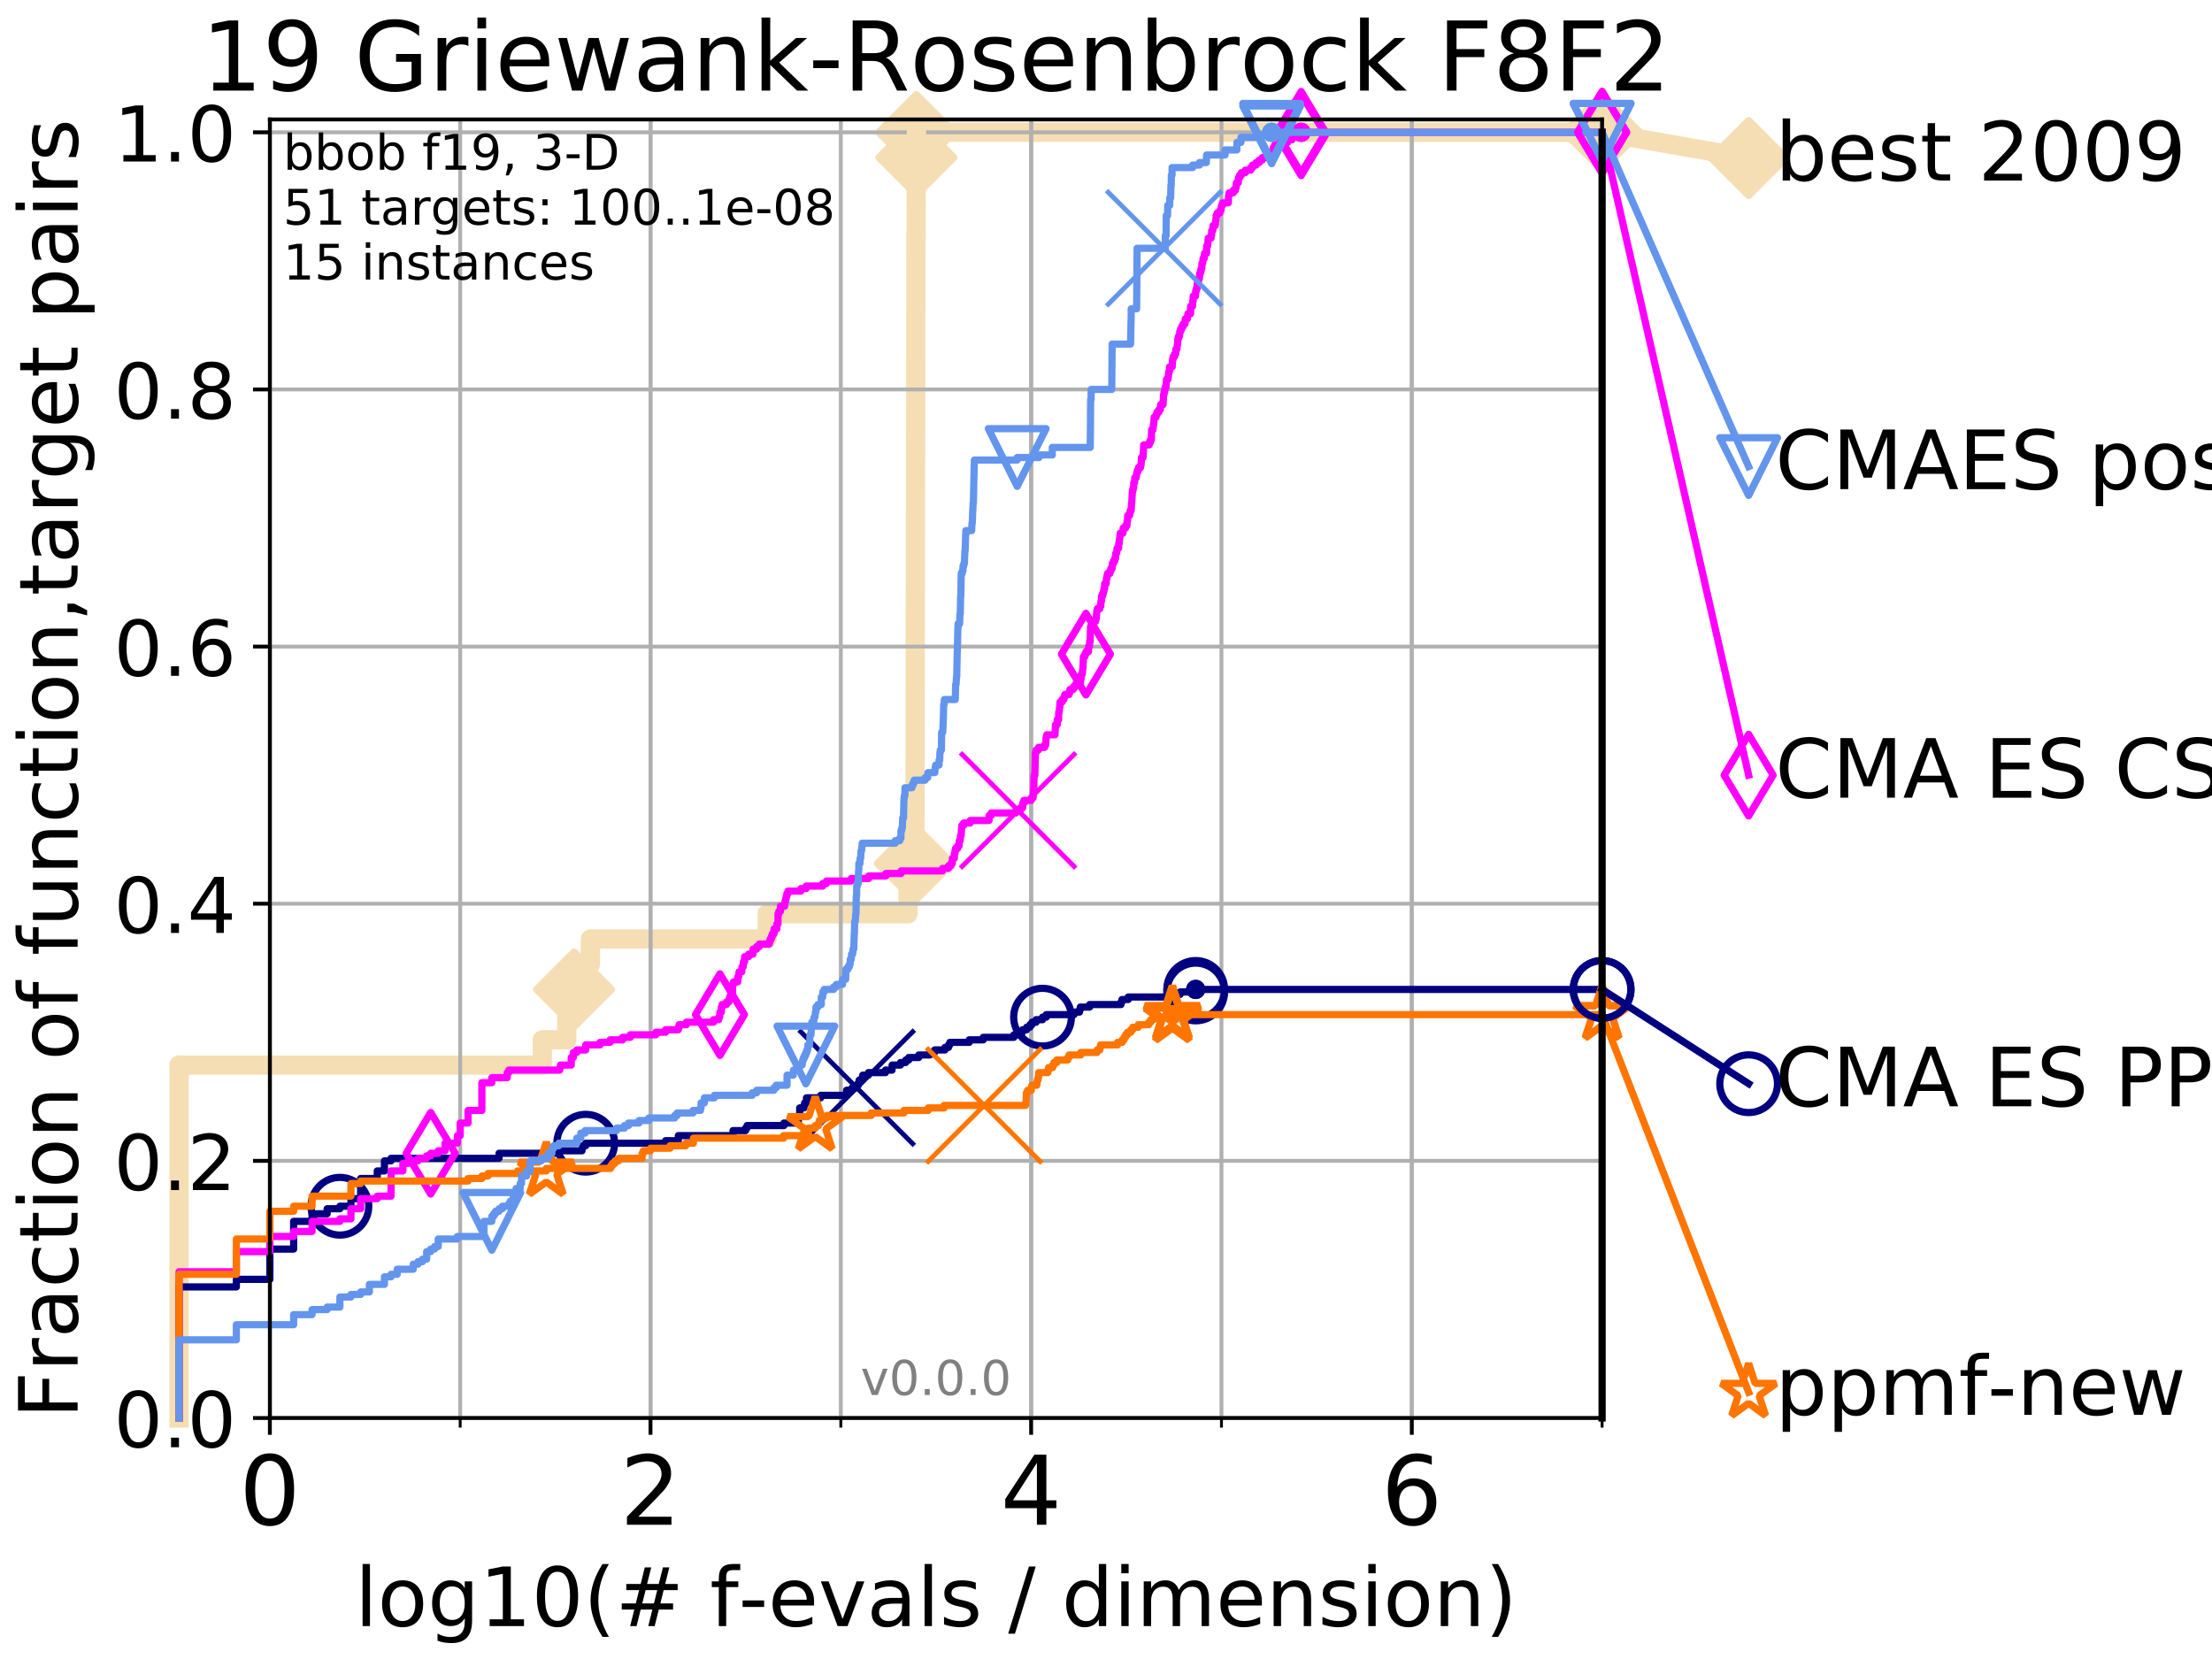 <?xml version="1.0" encoding="utf-8" standalone="no"?>
<!DOCTYPE svg PUBLIC "-//W3C//DTD SVG 1.1//EN"
  "http://www.w3.org/Graphics/SVG/1.1/DTD/svg11.dtd">
<!-- Created with matplotlib (http://matplotlib.org/) -->
<svg height="345pt" version="1.1" viewBox="0 0 460 345" width="460pt" xmlns="http://www.w3.org/2000/svg" xmlns:xlink="http://www.w3.org/1999/xlink">
 <defs>
  <style type="text/css">
*{stroke-linecap:butt;stroke-linejoin:round;}
  </style>
 </defs>
 <g id="figure_1">
  <g id="patch_1">
   <path d="M 0 345.6 
L 460.8 345.6 
L 460.8 0 
L 0 0 
z
" style="fill:#ffffff;"/>
  </g>
  <g id="axes_1">
   <g id="patch_2">
    <path d="M 56.12 294.88 
L 333.168 294.88 
L 333.168 24.84 
L 56.12 24.84 
z
" style="fill:#ffffff;"/>
   </g>
   <g id="line2d_1">
    <path d="M 37.236 294.88 
L 37.236 221.485 
L 112.771 221.485 
L 112.771 216.243 
L 117.874 216.243 
L 117.874 205.758 
L 119.383 205.758 
L 119.383 200.515 
L 122.78 200.515 
L 122.78 195.273 
L 159.53 195.273 
L 159.53 190.03 
L 188.829 190.03 
L 188.829 184.788 
L 190.248 184.788 
L 190.248 179.546 
L 190.26 179.546 
L 190.26 174.303 
L 190.264 174.303 
L 190.264 169.061 
L 190.283 169.061 
L 190.283 163.818 
L 190.297 163.818 
L 190.297 158.576 
L 190.309 158.576 
L 190.309 148.091 
L 190.313 148.091 
L 190.313 142.848 
L 190.325 142.848 
L 190.325 132.363 
L 190.33 132.363 
L 190.33 127.121 
L 190.353 127.121 
L 190.353 121.878 
L 190.365 121.878 
L 190.365 111.393 
L 190.372 111.393 
L 190.372 106.151 
L 190.376 106.151 
L 190.376 100.908 
L 190.388 100.908 
L 190.388 95.666 
L 190.406 95.666 
L 190.406 90.423 
L 190.43 90.423 
L 190.43 85.181 
L 190.434 85.181 
L 190.434 79.938 
L 190.441 79.938 
L 190.441 74.696 
L 190.453 74.696 
L 190.453 64.211 
L 190.469 64.211 
L 190.469 53.726 
L 190.48 53.726 
L 190.48 48.484 
L 190.522 48.484 
L 190.522 43.241 
L 190.529 43.241 
L 190.529 37.999 
L 190.538 37.999 
L 190.538 32.756 
L 190.563 32.756 
L 190.563 27.514 
L 333.168 27.514 
" style="fill:none;stroke:#f5deb3;stroke-linecap:square;stroke-width:4;"/>
   </g>
   <g id="line2d_2">
    <defs>
     <path d="M -0 7.778 
L 7.778 0 
L 0 -7.778 
L -7.778 -0 
z
" id="m84b3555f36" style="stroke:#f5deb3;stroke-linejoin:miter;stroke-width:1.5;"/>
    </defs>
    <g>
     <use style="fill:#f5deb3;stroke:#f5deb3;stroke-linejoin:miter;stroke-width:1.5;" x="119.383" xlink:href="#m84b3555f36" y="205.758"/>
     <use style="fill:#f5deb3;stroke:#f5deb3;stroke-linejoin:miter;stroke-width:1.5;" x="190.26" xlink:href="#m84b3555f36" y="179.546"/>
     <use style="fill:#f5deb3;stroke:#f5deb3;stroke-linejoin:miter;stroke-width:1.5;" x="190.563" xlink:href="#m84b3555f36" y="32.756"/>
     <use style="fill:#f5deb3;stroke:#f5deb3;stroke-linejoin:miter;stroke-width:1.5;" x="190.563" xlink:href="#m84b3555f36" y="27.514"/>
     <use style="fill:#f5deb3;stroke:#f5deb3;stroke-linejoin:miter;stroke-width:1.5;" x="190.563" xlink:href="#m84b3555f36" y="27.514"/>
     <use style="fill:#f5deb3;stroke:#f5deb3;stroke-linejoin:miter;stroke-width:1.5;" x="333.168" xlink:href="#m84b3555f36" y="27.514"/>
    </g>
   </g>
   <g id="line2d_3">
    <path style="fill:none;stroke:#f5deb3;stroke-linecap:square;stroke-width:4;"/>
    <g/>
   </g>
   <g id="line2d_4">
    <path d="M 333.168 27.514 
L 363.643 32.861 
" style="fill:none;stroke:#f5deb3;stroke-linecap:square;stroke-width:4;"/>
    <g>
     <use style="fill:#f5deb3;stroke:#f5deb3;stroke-linejoin:miter;stroke-width:1.5;" x="333.168" xlink:href="#m84b3555f36" y="27.514"/>
     <use style="fill:#f5deb3;stroke:#f5deb3;stroke-linejoin:miter;stroke-width:1.5;" x="363.643" xlink:href="#m84b3555f36" y="32.861"/>
    </g>
   </g>
   <g id="matplotlib.axis_1">
    <g id="xtick_1">
     <g id="line2d_5">
      <path clip-path="url(#p8a881d5159)" d="M 56.12 294.88 
L 56.12 24.84 
" style="fill:none;stroke:#b0b0b0;stroke-linecap:square;stroke-width:0.8;"/>
     </g>
     <g id="line2d_6">
      <defs>
       <path d="M 0 0 
L 0 3.5 
" id="mc98eb9b4fd" style="stroke:#000000;stroke-width:0.8;"/>
      </defs>
      <g>
       <use style="stroke:#000000;stroke-width:0.8;" x="56.12" xlink:href="#mc98eb9b4fd" y="294.88"/>
      </g>
     </g>
     <g id="text_1">
      <!-- 0 -->
      <defs>
       <path d="M 31.781 66.406 
Q 24.172 66.406 20.328 58.906 
Q 16.5 51.422 16.5 36.375 
Q 16.5 21.391 20.328 13.891 
Q 24.172 6.391 31.781 6.391 
Q 39.453 6.391 43.281 13.891 
Q 47.125 21.391 47.125 36.375 
Q 47.125 51.422 43.281 58.906 
Q 39.453 66.406 31.781 66.406 
z
M 31.781 74.219 
Q 44.047 74.219 50.516 64.516 
Q 56.984 54.828 56.984 36.375 
Q 56.984 17.969 50.516 8.266 
Q 44.047 -1.422 31.781 -1.422 
Q 19.531 -1.422 13.062 8.266 
Q 6.594 17.969 6.594 36.375 
Q 6.594 54.828 13.062 64.516 
Q 19.531 74.219 31.781 74.219 
z
" id="DejaVuSans-30"/>
      </defs>
      <g transform="translate(49.758 317.077)scale(0.2 -0.2)">
       <use xlink:href="#DejaVuSans-30"/>
      </g>
     </g>
    </g>
    <g id="xtick_2">
     <g id="line2d_7">
      <path clip-path="url(#p8a881d5159)" d="M 135.277 294.88 
L 135.277 24.84 
" style="fill:none;stroke:#b0b0b0;stroke-linecap:square;stroke-width:0.8;"/>
     </g>
     <g id="line2d_8">
      <g>
       <use style="stroke:#000000;stroke-width:0.8;" x="135.277" xlink:href="#mc98eb9b4fd" y="294.88"/>
      </g>
     </g>
     <g id="text_2">
      <!-- 2 -->
      <defs>
       <path d="M 19.188 8.297 
L 53.609 8.297 
L 53.609 0 
L 7.328 0 
L 7.328 8.297 
Q 12.938 14.109 22.625 23.891 
Q 32.328 33.688 34.812 36.531 
Q 39.547 41.844 41.422 45.531 
Q 43.312 49.219 43.312 52.781 
Q 43.312 58.594 39.234 62.25 
Q 35.156 65.922 28.609 65.922 
Q 23.969 65.922 18.812 64.312 
Q 13.672 62.703 7.812 59.422 
L 7.812 69.391 
Q 13.766 71.781 18.938 73 
Q 24.125 74.219 28.422 74.219 
Q 39.75 74.219 46.484 68.547 
Q 53.219 62.891 53.219 53.422 
Q 53.219 48.922 51.531 44.891 
Q 49.859 40.875 45.406 35.406 
Q 44.188 33.984 37.641 27.219 
Q 31.109 20.453 19.188 8.297 
z
" id="DejaVuSans-32"/>
      </defs>
      <g transform="translate(128.914 317.077)scale(0.2 -0.2)">
       <use xlink:href="#DejaVuSans-32"/>
      </g>
     </g>
    </g>
    <g id="xtick_3">
     <g id="line2d_9">
      <path clip-path="url(#p8a881d5159)" d="M 214.433 294.88 
L 214.433 24.84 
" style="fill:none;stroke:#b0b0b0;stroke-linecap:square;stroke-width:0.8;"/>
     </g>
     <g id="line2d_10">
      <g>
       <use style="stroke:#000000;stroke-width:0.8;" x="214.433" xlink:href="#mc98eb9b4fd" y="294.88"/>
      </g>
     </g>
     <g id="text_3">
      <!-- 4 -->
      <defs>
       <path d="M 37.797 64.312 
L 12.891 25.391 
L 37.797 25.391 
z
M 35.203 72.906 
L 47.609 72.906 
L 47.609 25.391 
L 58.016 25.391 
L 58.016 17.188 
L 47.609 17.188 
L 47.609 0 
L 37.797 0 
L 37.797 17.188 
L 4.891 17.188 
L 4.891 26.703 
z
" id="DejaVuSans-34"/>
      </defs>
      <g transform="translate(208.071 317.077)scale(0.2 -0.2)">
       <use xlink:href="#DejaVuSans-34"/>
      </g>
     </g>
    </g>
    <g id="xtick_4">
     <g id="line2d_11">
      <path clip-path="url(#p8a881d5159)" d="M 293.59 294.88 
L 293.59 24.84 
" style="fill:none;stroke:#b0b0b0;stroke-linecap:square;stroke-width:0.8;"/>
     </g>
     <g id="line2d_12">
      <g>
       <use style="stroke:#000000;stroke-width:0.8;" x="293.59" xlink:href="#mc98eb9b4fd" y="294.88"/>
      </g>
     </g>
     <g id="text_4">
      <!-- 6 -->
      <defs>
       <path d="M 33.016 40.375 
Q 26.375 40.375 22.484 35.828 
Q 18.609 31.297 18.609 23.391 
Q 18.609 15.531 22.484 10.953 
Q 26.375 6.391 33.016 6.391 
Q 39.656 6.391 43.531 10.953 
Q 47.406 15.531 47.406 23.391 
Q 47.406 31.297 43.531 35.828 
Q 39.656 40.375 33.016 40.375 
z
M 52.594 71.297 
L 52.594 62.312 
Q 48.875 64.062 45.094 64.984 
Q 41.312 65.922 37.594 65.922 
Q 27.828 65.922 22.672 59.328 
Q 17.531 52.734 16.797 39.406 
Q 19.672 43.656 24.016 45.922 
Q 28.375 48.188 33.594 48.188 
Q 44.578 48.188 50.953 41.516 
Q 57.328 34.859 57.328 23.391 
Q 57.328 12.156 50.688 5.359 
Q 44.047 -1.422 33.016 -1.422 
Q 20.359 -1.422 13.672 8.266 
Q 6.984 17.969 6.984 36.375 
Q 6.984 53.656 15.188 63.938 
Q 23.391 74.219 37.203 74.219 
Q 40.922 74.219 44.703 73.484 
Q 48.484 72.75 52.594 71.297 
z
" id="DejaVuSans-36"/>
      </defs>
      <g transform="translate(287.227 317.077)scale(0.2 -0.2)">
       <use xlink:href="#DejaVuSans-36"/>
      </g>
     </g>
    </g>
    <g id="xtick_5">
     <g id="line2d_13">
      <path clip-path="url(#p8a881d5159)" d="M 56.12 294.88 
L 56.12 24.84 
" style="fill:none;stroke:#b0b0b0;stroke-linecap:square;stroke-width:0.8;"/>
     </g>
     <g id="line2d_14">
      <defs>
       <path d="M 0 0 
L 0 2 
" id="m12776a33b5" style="stroke:#000000;stroke-width:0.6;"/>
      </defs>
      <g>
       <use style="stroke:#000000;stroke-width:0.6;" x="56.12" xlink:href="#m12776a33b5" y="294.88"/>
      </g>
     </g>
    </g>
    <g id="xtick_6">
     <g id="line2d_15">
      <path clip-path="url(#p8a881d5159)" d="M 95.698 294.88 
L 95.698 24.84 
" style="fill:none;stroke:#b0b0b0;stroke-linecap:square;stroke-width:0.8;"/>
     </g>
     <g id="line2d_16">
      <g>
       <use style="stroke:#000000;stroke-width:0.6;" x="95.698" xlink:href="#m12776a33b5" y="294.88"/>
      </g>
     </g>
    </g>
    <g id="xtick_7">
     <g id="line2d_17">
      <path clip-path="url(#p8a881d5159)" d="M 135.277 294.88 
L 135.277 24.84 
" style="fill:none;stroke:#b0b0b0;stroke-linecap:square;stroke-width:0.8;"/>
     </g>
     <g id="line2d_18">
      <g>
       <use style="stroke:#000000;stroke-width:0.6;" x="135.277" xlink:href="#m12776a33b5" y="294.88"/>
      </g>
     </g>
    </g>
    <g id="xtick_8">
     <g id="line2d_19">
      <path clip-path="url(#p8a881d5159)" d="M 174.855 294.88 
L 174.855 24.84 
" style="fill:none;stroke:#b0b0b0;stroke-linecap:square;stroke-width:0.8;"/>
     </g>
     <g id="line2d_20">
      <g>
       <use style="stroke:#000000;stroke-width:0.6;" x="174.855" xlink:href="#m12776a33b5" y="294.88"/>
      </g>
     </g>
    </g>
    <g id="xtick_9">
     <g id="line2d_21">
      <path clip-path="url(#p8a881d5159)" d="M 214.433 294.88 
L 214.433 24.84 
" style="fill:none;stroke:#b0b0b0;stroke-linecap:square;stroke-width:0.8;"/>
     </g>
     <g id="line2d_22">
      <g>
       <use style="stroke:#000000;stroke-width:0.6;" x="214.433" xlink:href="#m12776a33b5" y="294.88"/>
      </g>
     </g>
    </g>
    <g id="xtick_10">
     <g id="line2d_23">
      <path clip-path="url(#p8a881d5159)" d="M 254.011 294.88 
L 254.011 24.84 
" style="fill:none;stroke:#b0b0b0;stroke-linecap:square;stroke-width:0.8;"/>
     </g>
     <g id="line2d_24">
      <g>
       <use style="stroke:#000000;stroke-width:0.6;" x="254.011" xlink:href="#m12776a33b5" y="294.88"/>
      </g>
     </g>
    </g>
    <g id="xtick_11">
     <g id="line2d_25">
      <path clip-path="url(#p8a881d5159)" d="M 293.59 294.88 
L 293.59 24.84 
" style="fill:none;stroke:#b0b0b0;stroke-linecap:square;stroke-width:0.8;"/>
     </g>
     <g id="line2d_26">
      <g>
       <use style="stroke:#000000;stroke-width:0.6;" x="293.59" xlink:href="#m12776a33b5" y="294.88"/>
      </g>
     </g>
    </g>
    <g id="xtick_12">
     <g id="line2d_27">
      <path clip-path="url(#p8a881d5159)" d="M 333.168 294.88 
L 333.168 24.84 
" style="fill:none;stroke:#b0b0b0;stroke-linecap:square;stroke-width:0.8;"/>
     </g>
     <g id="line2d_28">
      <g>
       <use style="stroke:#000000;stroke-width:0.6;" x="333.168" xlink:href="#m12776a33b5" y="294.88"/>
      </g>
     </g>
    </g>
    <g id="text_5">
     <!-- log10(# f-evals / dimension) -->
     <defs>
      <path d="M 9.422 75.984 
L 18.406 75.984 
L 18.406 0 
L 9.422 0 
z
" id="DejaVuSans-6c"/>
      <path d="M 30.609 48.391 
Q 23.391 48.391 19.188 42.75 
Q 14.984 37.109 14.984 27.297 
Q 14.984 17.484 19.156 11.844 
Q 23.344 6.203 30.609 6.203 
Q 37.797 6.203 41.984 11.859 
Q 46.188 17.531 46.188 27.297 
Q 46.188 37.016 41.984 42.703 
Q 37.797 48.391 30.609 48.391 
z
M 30.609 56 
Q 42.328 56 49.016 48.375 
Q 55.719 40.766 55.719 27.297 
Q 55.719 13.875 49.016 6.219 
Q 42.328 -1.422 30.609 -1.422 
Q 18.844 -1.422 12.172 6.219 
Q 5.516 13.875 5.516 27.297 
Q 5.516 40.766 12.172 48.375 
Q 18.844 56 30.609 56 
z
" id="DejaVuSans-6f"/>
      <path d="M 45.406 27.984 
Q 45.406 37.75 41.375 43.109 
Q 37.359 48.484 30.078 48.484 
Q 22.859 48.484 18.828 43.109 
Q 14.797 37.75 14.797 27.984 
Q 14.797 18.266 18.828 12.891 
Q 22.859 7.516 30.078 7.516 
Q 37.359 7.516 41.375 12.891 
Q 45.406 18.266 45.406 27.984 
z
M 54.391 6.781 
Q 54.391 -7.172 48.188 -13.984 
Q 42 -20.797 29.203 -20.797 
Q 24.469 -20.797 20.266 -20.094 
Q 16.062 -19.391 12.109 -17.922 
L 12.109 -9.188 
Q 16.062 -11.328 19.922 -12.344 
Q 23.781 -13.375 27.781 -13.375 
Q 36.625 -13.375 41.016 -8.766 
Q 45.406 -4.156 45.406 5.172 
L 45.406 9.625 
Q 42.625 4.781 38.281 2.391 
Q 33.938 0 27.875 0 
Q 17.828 0 11.672 7.656 
Q 5.516 15.328 5.516 27.984 
Q 5.516 40.672 11.672 48.328 
Q 17.828 56 27.875 56 
Q 33.938 56 38.281 53.609 
Q 42.625 51.219 45.406 46.391 
L 45.406 54.688 
L 54.391 54.688 
z
" id="DejaVuSans-67"/>
      <path d="M 12.406 8.297 
L 28.516 8.297 
L 28.516 63.922 
L 10.984 60.406 
L 10.984 69.391 
L 28.422 72.906 
L 38.281 72.906 
L 38.281 8.297 
L 54.391 8.297 
L 54.391 0 
L 12.406 0 
z
" id="DejaVuSans-31"/>
      <path d="M 31 75.875 
Q 24.469 64.656 21.281 53.656 
Q 18.109 42.672 18.109 31.391 
Q 18.109 20.125 21.312 9.062 
Q 24.516 -2 31 -13.188 
L 23.188 -13.188 
Q 15.875 -1.703 12.234 9.375 
Q 8.594 20.453 8.594 31.391 
Q 8.594 42.281 12.203 53.312 
Q 15.828 64.359 23.188 75.875 
z
" id="DejaVuSans-28"/>
      <path d="M 51.125 44 
L 36.922 44 
L 32.812 27.688 
L 47.125 27.688 
z
M 43.797 71.781 
L 38.719 51.516 
L 52.984 51.516 
L 58.109 71.781 
L 65.922 71.781 
L 60.891 51.516 
L 76.125 51.516 
L 76.125 44 
L 58.984 44 
L 54.984 27.688 
L 70.516 27.688 
L 70.516 20.219 
L 53.078 20.219 
L 48 0 
L 40.188 0 
L 45.219 20.219 
L 30.906 20.219 
L 25.875 0 
L 18.016 0 
L 23.094 20.219 
L 7.719 20.219 
L 7.719 27.688 
L 24.906 27.688 
L 29 44 
L 13.281 44 
L 13.281 51.516 
L 30.906 51.516 
L 35.891 71.781 
z
" id="DejaVuSans-23"/>
      <path id="DejaVuSans-20"/>
      <path d="M 37.109 75.984 
L 37.109 68.5 
L 28.516 68.5 
Q 23.688 68.5 21.797 66.547 
Q 19.922 64.594 19.922 59.516 
L 19.922 54.688 
L 34.719 54.688 
L 34.719 47.703 
L 19.922 47.703 
L 19.922 0 
L 10.891 0 
L 10.891 47.703 
L 2.297 47.703 
L 2.297 54.688 
L 10.891 54.688 
L 10.891 58.5 
Q 10.891 67.625 15.141 71.797 
Q 19.391 75.984 28.609 75.984 
z
" id="DejaVuSans-66"/>
      <path d="M 4.891 31.391 
L 31.203 31.391 
L 31.203 23.391 
L 4.891 23.391 
z
" id="DejaVuSans-2d"/>
      <path d="M 56.203 29.594 
L 56.203 25.203 
L 14.891 25.203 
Q 15.484 15.922 20.484 11.062 
Q 25.484 6.203 34.422 6.203 
Q 39.594 6.203 44.453 7.469 
Q 49.312 8.734 54.109 11.281 
L 54.109 2.781 
Q 49.266 0.734 44.188 -0.344 
Q 39.109 -1.422 33.891 -1.422 
Q 20.797 -1.422 13.156 6.188 
Q 5.516 13.812 5.516 26.812 
Q 5.516 40.234 12.766 48.109 
Q 20.016 56 32.328 56 
Q 43.359 56 49.781 48.891 
Q 56.203 41.797 56.203 29.594 
z
M 47.219 32.234 
Q 47.125 39.594 43.094 43.984 
Q 39.062 48.391 32.422 48.391 
Q 24.906 48.391 20.391 44.141 
Q 15.875 39.891 15.188 32.172 
z
" id="DejaVuSans-65"/>
      <path d="M 2.984 54.688 
L 12.5 54.688 
L 29.594 8.797 
L 46.688 54.688 
L 56.203 54.688 
L 35.688 0 
L 23.484 0 
z
" id="DejaVuSans-76"/>
      <path d="M 34.281 27.484 
Q 23.391 27.484 19.188 25 
Q 14.984 22.516 14.984 16.5 
Q 14.984 11.719 18.141 8.906 
Q 21.297 6.109 26.703 6.109 
Q 34.188 6.109 38.703 11.406 
Q 43.219 16.703 43.219 25.484 
L 43.219 27.484 
z
M 52.203 31.203 
L 52.203 0 
L 43.219 0 
L 43.219 8.297 
Q 40.141 3.328 35.547 0.953 
Q 30.953 -1.422 24.312 -1.422 
Q 15.922 -1.422 10.953 3.297 
Q 6 8.016 6 15.922 
Q 6 25.141 12.172 29.828 
Q 18.359 34.516 30.609 34.516 
L 43.219 34.516 
L 43.219 35.406 
Q 43.219 41.609 39.141 45 
Q 35.062 48.391 27.688 48.391 
Q 23 48.391 18.547 47.266 
Q 14.109 46.141 10.016 43.891 
L 10.016 52.203 
Q 14.938 54.109 19.578 55.047 
Q 24.219 56 28.609 56 
Q 40.484 56 46.344 49.844 
Q 52.203 43.703 52.203 31.203 
z
" id="DejaVuSans-61"/>
      <path d="M 44.281 53.078 
L 44.281 44.578 
Q 40.484 46.531 36.375 47.5 
Q 32.281 48.484 27.875 48.484 
Q 21.188 48.484 17.844 46.438 
Q 14.5 44.391 14.5 40.281 
Q 14.5 37.156 16.891 35.375 
Q 19.281 33.594 26.516 31.984 
L 29.594 31.297 
Q 39.156 29.25 43.188 25.516 
Q 47.219 21.781 47.219 15.094 
Q 47.219 7.469 41.188 3.016 
Q 35.156 -1.422 24.609 -1.422 
Q 20.219 -1.422 15.453 -0.562 
Q 10.688 0.297 5.422 2 
L 5.422 11.281 
Q 10.406 8.688 15.234 7.391 
Q 20.062 6.109 24.812 6.109 
Q 31.156 6.109 34.562 8.281 
Q 37.984 10.453 37.984 14.406 
Q 37.984 18.062 35.516 20.016 
Q 33.062 21.969 24.703 23.781 
L 21.578 24.516 
Q 13.234 26.266 9.516 29.906 
Q 5.812 33.547 5.812 39.891 
Q 5.812 47.609 11.281 51.797 
Q 16.75 56 26.812 56 
Q 31.781 56 36.172 55.266 
Q 40.578 54.547 44.281 53.078 
z
" id="DejaVuSans-73"/>
      <path d="M 25.391 72.906 
L 33.688 72.906 
L 8.297 -9.281 
L 0 -9.281 
z
" id="DejaVuSans-2f"/>
      <path d="M 45.406 46.391 
L 45.406 75.984 
L 54.391 75.984 
L 54.391 0 
L 45.406 0 
L 45.406 8.203 
Q 42.578 3.328 38.25 0.953 
Q 33.938 -1.422 27.875 -1.422 
Q 17.969 -1.422 11.734 6.484 
Q 5.516 14.406 5.516 27.297 
Q 5.516 40.188 11.734 48.094 
Q 17.969 56 27.875 56 
Q 33.938 56 38.25 53.625 
Q 42.578 51.266 45.406 46.391 
z
M 14.797 27.297 
Q 14.797 17.391 18.875 11.75 
Q 22.953 6.109 30.078 6.109 
Q 37.203 6.109 41.297 11.75 
Q 45.406 17.391 45.406 27.297 
Q 45.406 37.203 41.297 42.844 
Q 37.203 48.484 30.078 48.484 
Q 22.953 48.484 18.875 42.844 
Q 14.797 37.203 14.797 27.297 
z
" id="DejaVuSans-64"/>
      <path d="M 9.422 54.688 
L 18.406 54.688 
L 18.406 0 
L 9.422 0 
z
M 9.422 75.984 
L 18.406 75.984 
L 18.406 64.594 
L 9.422 64.594 
z
" id="DejaVuSans-69"/>
      <path d="M 52 44.188 
Q 55.375 50.25 60.062 53.125 
Q 64.75 56 71.094 56 
Q 79.641 56 84.281 50.016 
Q 88.922 44.047 88.922 33.016 
L 88.922 0 
L 79.891 0 
L 79.891 32.719 
Q 79.891 40.578 77.094 44.375 
Q 74.312 48.188 68.609 48.188 
Q 61.625 48.188 57.562 43.547 
Q 53.516 38.922 53.516 30.906 
L 53.516 0 
L 44.484 0 
L 44.484 32.719 
Q 44.484 40.625 41.703 44.406 
Q 38.922 48.188 33.109 48.188 
Q 26.219 48.188 22.156 43.531 
Q 18.109 38.875 18.109 30.906 
L 18.109 0 
L 9.078 0 
L 9.078 54.688 
L 18.109 54.688 
L 18.109 46.188 
Q 21.188 51.219 25.484 53.609 
Q 29.781 56 35.688 56 
Q 41.656 56 45.828 52.969 
Q 50 49.953 52 44.188 
z
" id="DejaVuSans-6d"/>
      <path d="M 54.891 33.016 
L 54.891 0 
L 45.906 0 
L 45.906 32.719 
Q 45.906 40.484 42.875 44.328 
Q 39.844 48.188 33.797 48.188 
Q 26.516 48.188 22.312 43.547 
Q 18.109 38.922 18.109 30.906 
L 18.109 0 
L 9.078 0 
L 9.078 54.688 
L 18.109 54.688 
L 18.109 46.188 
Q 21.344 51.125 25.703 53.562 
Q 30.078 56 35.797 56 
Q 45.219 56 50.047 50.172 
Q 54.891 44.344 54.891 33.016 
z
" id="DejaVuSans-6e"/>
      <path d="M 8.016 75.875 
L 15.828 75.875 
Q 23.141 64.359 26.781 53.312 
Q 30.422 42.281 30.422 31.391 
Q 30.422 20.453 26.781 9.375 
Q 23.141 -1.703 15.828 -13.188 
L 8.016 -13.188 
Q 14.5 -2 17.703 9.062 
Q 20.906 20.125 20.906 31.391 
Q 20.906 42.672 17.703 53.656 
Q 14.5 64.656 8.016 75.875 
z
" id="DejaVuSans-29"/>
     </defs>
     <g transform="translate(73.803 338.154)scale(0.17 -0.17)">
      <use xlink:href="#DejaVuSans-6c"/>
      <use x="27.783" xlink:href="#DejaVuSans-6f"/>
      <use x="88.965" xlink:href="#DejaVuSans-67"/>
      <use x="152.441" xlink:href="#DejaVuSans-31"/>
      <use x="216.064" xlink:href="#DejaVuSans-30"/>
      <use x="279.688" xlink:href="#DejaVuSans-28"/>
      <use x="318.701" xlink:href="#DejaVuSans-23"/>
      <use x="402.49" xlink:href="#DejaVuSans-20"/>
      <use x="434.277" xlink:href="#DejaVuSans-66"/>
      <use x="469.404" xlink:href="#DejaVuSans-2d"/>
      <use x="505.488" xlink:href="#DejaVuSans-65"/>
      <use x="567.012" xlink:href="#DejaVuSans-76"/>
      <use x="626.191" xlink:href="#DejaVuSans-61"/>
      <use x="687.471" xlink:href="#DejaVuSans-6c"/>
      <use x="715.254" xlink:href="#DejaVuSans-73"/>
      <use x="767.354" xlink:href="#DejaVuSans-20"/>
      <use x="799.141" xlink:href="#DejaVuSans-2f"/>
      <use x="832.832" xlink:href="#DejaVuSans-20"/>
      <use x="864.619" xlink:href="#DejaVuSans-64"/>
      <use x="928.096" xlink:href="#DejaVuSans-69"/>
      <use x="955.879" xlink:href="#DejaVuSans-6d"/>
      <use x="1053.291" xlink:href="#DejaVuSans-65"/>
      <use x="1114.814" xlink:href="#DejaVuSans-6e"/>
      <use x="1178.193" xlink:href="#DejaVuSans-73"/>
      <use x="1230.293" xlink:href="#DejaVuSans-69"/>
      <use x="1258.076" xlink:href="#DejaVuSans-6f"/>
      <use x="1319.258" xlink:href="#DejaVuSans-6e"/>
      <use x="1382.637" xlink:href="#DejaVuSans-29"/>
     </g>
    </g>
   </g>
   <g id="matplotlib.axis_2">
    <g id="ytick_1">
     <g id="line2d_29">
      <path clip-path="url(#p8a881d5159)" d="M 56.12 294.88 
L 333.168 294.88 
" style="fill:none;stroke:#b0b0b0;stroke-linecap:square;stroke-width:0.8;"/>
     </g>
     <g id="line2d_30">
      <defs>
       <path d="M 0 0 
L -3.5 0 
" id="mca689aaa65" style="stroke:#000000;stroke-width:0.8;"/>
      </defs>
      <g>
       <use style="stroke:#000000;stroke-width:0.8;" x="56.12" xlink:href="#mca689aaa65" y="294.88"/>
      </g>
     </g>
     <g id="text_6">
      <!-- 0.0 -->
      <defs>
       <path d="M 10.688 12.406 
L 21 12.406 
L 21 0 
L 10.688 0 
z
" id="DejaVuSans-2e"/>
      </defs>
      <g transform="translate(23.675 300.959)scale(0.16 -0.16)">
       <use xlink:href="#DejaVuSans-30"/>
       <use x="63.623" xlink:href="#DejaVuSans-2e"/>
       <use x="95.41" xlink:href="#DejaVuSans-30"/>
      </g>
     </g>
    </g>
    <g id="ytick_2">
     <g id="line2d_31">
      <path clip-path="url(#p8a881d5159)" d="M 56.12 241.407 
L 333.168 241.407 
" style="fill:none;stroke:#b0b0b0;stroke-linecap:square;stroke-width:0.8;"/>
     </g>
     <g id="line2d_32">
      <g>
       <use style="stroke:#000000;stroke-width:0.8;" x="56.12" xlink:href="#mca689aaa65" y="241.407"/>
      </g>
     </g>
     <g id="text_7">
      <!-- 0.2 -->
      <g transform="translate(23.675 247.485)scale(0.16 -0.16)">
       <use xlink:href="#DejaVuSans-30"/>
       <use x="63.623" xlink:href="#DejaVuSans-2e"/>
       <use x="95.41" xlink:href="#DejaVuSans-32"/>
      </g>
     </g>
    </g>
    <g id="ytick_3">
     <g id="line2d_33">
      <path clip-path="url(#p8a881d5159)" d="M 56.12 187.933 
L 333.168 187.933 
" style="fill:none;stroke:#b0b0b0;stroke-linecap:square;stroke-width:0.8;"/>
     </g>
     <g id="line2d_34">
      <g>
       <use style="stroke:#000000;stroke-width:0.8;" x="56.12" xlink:href="#mca689aaa65" y="187.933"/>
      </g>
     </g>
     <g id="text_8">
      <!-- 0.4 -->
      <g transform="translate(23.675 194.012)scale(0.16 -0.16)">
       <use xlink:href="#DejaVuSans-30"/>
       <use x="63.623" xlink:href="#DejaVuSans-2e"/>
       <use x="95.41" xlink:href="#DejaVuSans-34"/>
      </g>
     </g>
    </g>
    <g id="ytick_4">
     <g id="line2d_35">
      <path clip-path="url(#p8a881d5159)" d="M 56.12 134.46 
L 333.168 134.46 
" style="fill:none;stroke:#b0b0b0;stroke-linecap:square;stroke-width:0.8;"/>
     </g>
     <g id="line2d_36">
      <g>
       <use style="stroke:#000000;stroke-width:0.8;" x="56.12" xlink:href="#mca689aaa65" y="134.46"/>
      </g>
     </g>
     <g id="text_9">
      <!-- 0.6 -->
      <g transform="translate(23.675 140.539)scale(0.16 -0.16)">
       <use xlink:href="#DejaVuSans-30"/>
       <use x="63.623" xlink:href="#DejaVuSans-2e"/>
       <use x="95.41" xlink:href="#DejaVuSans-36"/>
      </g>
     </g>
    </g>
    <g id="ytick_5">
     <g id="line2d_37">
      <path clip-path="url(#p8a881d5159)" d="M 56.12 80.987 
L 333.168 80.987 
" style="fill:none;stroke:#b0b0b0;stroke-linecap:square;stroke-width:0.8;"/>
     </g>
     <g id="line2d_38">
      <g>
       <use style="stroke:#000000;stroke-width:0.8;" x="56.12" xlink:href="#mca689aaa65" y="80.987"/>
      </g>
     </g>
     <g id="text_10">
      <!-- 0.8 -->
      <defs>
       <path d="M 31.781 34.625 
Q 24.75 34.625 20.719 30.859 
Q 16.703 27.094 16.703 20.516 
Q 16.703 13.922 20.719 10.156 
Q 24.75 6.391 31.781 6.391 
Q 38.812 6.391 42.859 10.172 
Q 46.922 13.969 46.922 20.516 
Q 46.922 27.094 42.891 30.859 
Q 38.875 34.625 31.781 34.625 
z
M 21.922 38.812 
Q 15.578 40.375 12.031 44.719 
Q 8.5 49.078 8.5 55.328 
Q 8.5 64.062 14.719 69.141 
Q 20.953 74.219 31.781 74.219 
Q 42.672 74.219 48.875 69.141 
Q 55.078 64.062 55.078 55.328 
Q 55.078 49.078 51.531 44.719 
Q 48 40.375 41.703 38.812 
Q 48.828 37.156 52.797 32.312 
Q 56.781 27.484 56.781 20.516 
Q 56.781 9.906 50.312 4.234 
Q 43.844 -1.422 31.781 -1.422 
Q 19.734 -1.422 13.25 4.234 
Q 6.781 9.906 6.781 20.516 
Q 6.781 27.484 10.781 32.312 
Q 14.797 37.156 21.922 38.812 
z
M 18.312 54.391 
Q 18.312 48.734 21.844 45.562 
Q 25.391 42.391 31.781 42.391 
Q 38.141 42.391 41.719 45.562 
Q 45.312 48.734 45.312 54.391 
Q 45.312 60.062 41.719 63.234 
Q 38.141 66.406 31.781 66.406 
Q 25.391 66.406 21.844 63.234 
Q 18.312 60.062 18.312 54.391 
z
" id="DejaVuSans-38"/>
      </defs>
      <g transform="translate(23.675 87.066)scale(0.16 -0.16)">
       <use xlink:href="#DejaVuSans-30"/>
       <use x="63.623" xlink:href="#DejaVuSans-2e"/>
       <use x="95.41" xlink:href="#DejaVuSans-38"/>
      </g>
     </g>
    </g>
    <g id="ytick_6">
     <g id="line2d_39">
      <path clip-path="url(#p8a881d5159)" d="M 56.12 27.514 
L 333.168 27.514 
" style="fill:none;stroke:#b0b0b0;stroke-linecap:square;stroke-width:0.8;"/>
     </g>
     <g id="line2d_40">
      <g>
       <use style="stroke:#000000;stroke-width:0.8;" x="56.12" xlink:href="#mca689aaa65" y="27.514"/>
      </g>
     </g>
     <g id="text_11">
      <!-- 1.0 -->
      <g transform="translate(23.675 33.592)scale(0.16 -0.16)">
       <use xlink:href="#DejaVuSans-31"/>
       <use x="63.623" xlink:href="#DejaVuSans-2e"/>
       <use x="95.41" xlink:href="#DejaVuSans-30"/>
      </g>
     </g>
    </g>
    <g id="text_12">
     <!-- Fraction of function,target pairs -->
     <defs>
      <path d="M 9.812 72.906 
L 51.703 72.906 
L 51.703 64.594 
L 19.672 64.594 
L 19.672 43.109 
L 48.578 43.109 
L 48.578 34.812 
L 19.672 34.812 
L 19.672 0 
L 9.812 0 
z
" id="DejaVuSans-46"/>
      <path d="M 41.109 46.297 
Q 39.594 47.172 37.812 47.578 
Q 36.031 48 33.891 48 
Q 26.266 48 22.188 43.047 
Q 18.109 38.094 18.109 28.812 
L 18.109 0 
L 9.078 0 
L 9.078 54.688 
L 18.109 54.688 
L 18.109 46.188 
Q 20.953 51.172 25.484 53.578 
Q 30.031 56 36.531 56 
Q 37.453 56 38.578 55.875 
Q 39.703 55.766 41.062 55.516 
z
" id="DejaVuSans-72"/>
      <path d="M 48.781 52.594 
L 48.781 44.188 
Q 44.969 46.297 41.141 47.344 
Q 37.312 48.391 33.406 48.391 
Q 24.656 48.391 19.812 42.844 
Q 14.984 37.312 14.984 27.297 
Q 14.984 17.281 19.812 11.734 
Q 24.656 6.203 33.406 6.203 
Q 37.312 6.203 41.141 7.25 
Q 44.969 8.297 48.781 10.406 
L 48.781 2.094 
Q 45.016 0.344 40.984 -0.531 
Q 36.969 -1.422 32.422 -1.422 
Q 20.062 -1.422 12.781 6.344 
Q 5.516 14.109 5.516 27.297 
Q 5.516 40.672 12.859 48.328 
Q 20.219 56 33.016 56 
Q 37.156 56 41.109 55.141 
Q 45.062 54.297 48.781 52.594 
z
" id="DejaVuSans-63"/>
      <path d="M 18.312 70.219 
L 18.312 54.688 
L 36.812 54.688 
L 36.812 47.703 
L 18.312 47.703 
L 18.312 18.016 
Q 18.312 11.328 20.141 9.422 
Q 21.969 7.516 27.594 7.516 
L 36.812 7.516 
L 36.812 0 
L 27.594 0 
Q 17.188 0 13.234 3.875 
Q 9.281 7.766 9.281 18.016 
L 9.281 47.703 
L 2.688 47.703 
L 2.688 54.688 
L 9.281 54.688 
L 9.281 70.219 
z
" id="DejaVuSans-74"/>
      <path d="M 8.5 21.578 
L 8.5 54.688 
L 17.484 54.688 
L 17.484 21.922 
Q 17.484 14.156 20.5 10.266 
Q 23.531 6.391 29.594 6.391 
Q 36.859 6.391 41.078 11.031 
Q 45.312 15.672 45.312 23.688 
L 45.312 54.688 
L 54.297 54.688 
L 54.297 0 
L 45.312 0 
L 45.312 8.406 
Q 42.047 3.422 37.719 1 
Q 33.406 -1.422 27.688 -1.422 
Q 18.266 -1.422 13.375 4.438 
Q 8.5 10.297 8.5 21.578 
z
M 31.109 56 
z
" id="DejaVuSans-75"/>
      <path d="M 11.719 12.406 
L 22.016 12.406 
L 22.016 4 
L 14.016 -11.625 
L 7.719 -11.625 
L 11.719 4 
z
" id="DejaVuSans-2c"/>
      <path d="M 18.109 8.203 
L 18.109 -20.797 
L 9.078 -20.797 
L 9.078 54.688 
L 18.109 54.688 
L 18.109 46.391 
Q 20.953 51.266 25.266 53.625 
Q 29.594 56 35.594 56 
Q 45.562 56 51.781 48.094 
Q 58.016 40.188 58.016 27.297 
Q 58.016 14.406 51.781 6.484 
Q 45.562 -1.422 35.594 -1.422 
Q 29.594 -1.422 25.266 0.953 
Q 20.953 3.328 18.109 8.203 
z
M 48.688 27.297 
Q 48.688 37.203 44.609 42.844 
Q 40.531 48.484 33.406 48.484 
Q 26.266 48.484 22.188 42.844 
Q 18.109 37.203 18.109 27.297 
Q 18.109 17.391 22.188 11.75 
Q 26.266 6.109 33.406 6.109 
Q 40.531 6.109 44.609 11.75 
Q 48.688 17.391 48.688 27.297 
z
" id="DejaVuSans-70"/>
     </defs>
     <g transform="translate(16.14 294.999)rotate(-90)scale(0.17 -0.17)">
      <use xlink:href="#DejaVuSans-46"/>
      <use x="57.41" xlink:href="#DejaVuSans-72"/>
      <use x="98.523" xlink:href="#DejaVuSans-61"/>
      <use x="159.803" xlink:href="#DejaVuSans-63"/>
      <use x="214.783" xlink:href="#DejaVuSans-74"/>
      <use x="253.992" xlink:href="#DejaVuSans-69"/>
      <use x="281.775" xlink:href="#DejaVuSans-6f"/>
      <use x="342.957" xlink:href="#DejaVuSans-6e"/>
      <use x="406.336" xlink:href="#DejaVuSans-20"/>
      <use x="438.123" xlink:href="#DejaVuSans-6f"/>
      <use x="499.305" xlink:href="#DejaVuSans-66"/>
      <use x="534.51" xlink:href="#DejaVuSans-20"/>
      <use x="566.297" xlink:href="#DejaVuSans-66"/>
      <use x="601.502" xlink:href="#DejaVuSans-75"/>
      <use x="664.881" xlink:href="#DejaVuSans-6e"/>
      <use x="728.26" xlink:href="#DejaVuSans-63"/>
      <use x="783.24" xlink:href="#DejaVuSans-74"/>
      <use x="822.449" xlink:href="#DejaVuSans-69"/>
      <use x="850.232" xlink:href="#DejaVuSans-6f"/>
      <use x="911.414" xlink:href="#DejaVuSans-6e"/>
      <use x="974.793" xlink:href="#DejaVuSans-2c"/>
      <use x="1006.58" xlink:href="#DejaVuSans-74"/>
      <use x="1045.789" xlink:href="#DejaVuSans-61"/>
      <use x="1107.068" xlink:href="#DejaVuSans-72"/>
      <use x="1148.166" xlink:href="#DejaVuSans-67"/>
      <use x="1211.643" xlink:href="#DejaVuSans-65"/>
      <use x="1273.166" xlink:href="#DejaVuSans-74"/>
      <use x="1312.375" xlink:href="#DejaVuSans-20"/>
      <use x="1344.162" xlink:href="#DejaVuSans-70"/>
      <use x="1407.639" xlink:href="#DejaVuSans-61"/>
      <use x="1468.918" xlink:href="#DejaVuSans-69"/>
      <use x="1496.701" xlink:href="#DejaVuSans-72"/>
      <use x="1537.814" xlink:href="#DejaVuSans-73"/>
     </g>
    </g>
   </g>
   <g id="line2d_41">
    <defs>
     <path d="M 0 1.5 
C 0.398 1.5 0.779 1.342 1.061 1.061 
C 1.342 0.779 1.5 0.398 1.5 0 
C 1.5 -0.398 1.342 -0.779 1.061 -1.061 
C 0.779 -1.342 0.398 -1.5 0 -1.5 
C -0.398 -1.5 -0.779 -1.342 -1.061 -1.061 
C -1.342 -0.779 -1.5 -0.398 -1.5 0 
C -1.5 0.398 -1.342 0.779 -1.061 1.061 
C -0.779 1.342 -0.398 1.5 0 1.5 
z
" id="m3162cff094" style="stroke:#f5deb3;"/>
    </defs>
    <g>
     <use style="fill:#f5deb3;stroke:#f5deb3;" x="190.563" xlink:href="#m3162cff094" y="27.514"/>
     <use style="fill:#f5deb3;stroke:#f5deb3;" x="190.563" xlink:href="#m3162cff094" y="27.514"/>
    </g>
   </g>
   <g id="line2d_42">
    <defs>
     <path d="M 0 1.5 
C 0.398 1.5 0.779 1.342 1.061 1.061 
C 1.342 0.779 1.5 0.398 1.5 0 
C 1.5 -0.398 1.342 -0.779 1.061 -1.061 
C 0.779 -1.342 0.398 -1.5 0 -1.5 
C -0.398 -1.5 -0.779 -1.342 -1.061 -1.061 
C -1.342 -0.779 -1.5 -0.398 -1.5 0 
C -1.5 0.398 -1.342 0.779 -1.061 1.061 
C -0.779 1.342 -0.398 1.5 0 1.5 
z
" id="m4a856bde21" style="stroke:#000080;"/>
    </defs>
    <g>
     <use style="fill:#000080;stroke:#000080;" x="248.652" xlink:href="#m4a856bde21" y="205.758"/>
     <use style="fill:#000080;stroke:#000080;" x="248.652" xlink:href="#m4a856bde21" y="205.758"/>
    </g>
   </g>
   <g id="line2d_43">
    <path d="M 37.236 294.88 
L 37.236 267.619 
L 49.151 267.619 
L 49.151 266.046 
L 56.12 266.046 
L 56.12 259.755 
L 61.065 259.755 
L 61.065 253.989 
L 64.9 253.989 
L 64.9 252.416 
L 68.034 252.416 
L 68.034 251.367 
L 70.684 251.367 
L 70.684 250.843 
L 72.979 250.843 
L 72.979 249.27 
L 75.004 249.27 
L 75.004 245.076 
L 78.453 245.076 
L 78.453 243.504 
L 79.949 243.504 
L 79.949 241.407 
L 81.324 241.407 
L 81.324 240.882 
L 103.777 240.882 
L 103.777 239.834 
L 115.691 239.834 
L 115.691 239.31 
L 121.034 239.31 
L 121.034 238.785 
L 121.165 238.785 
L 121.165 238.261 
L 121.804 238.261 
L 121.804 237.737 
L 138.41 237.737 
L 138.41 237.213 
L 141.06 237.213 
L 141.06 236.164 
L 152.434 236.164 
L 152.434 235.116 
L 155.053 235.116 
L 155.053 234.592 
L 155.359 234.592 
L 155.359 234.067 
L 163.032 234.067 
L 163.032 233.543 
L 165.998 233.543 
L 166.074 231.97 
L 166.302 231.97 
L 166.302 230.398 
L 167.184 230.398 
L 167.184 229.873 
L 167.326 229.873 
L 167.326 229.349 
L 167.713 229.349 
L 167.713 228.301 
L 170.672 228.301 
L 170.672 227.776 
L 176.05 227.776 
L 176.05 226.728 
L 177.207 226.728 
L 177.207 226.204 
L 178.216 226.204 
L 178.216 225.679 
L 178.497 225.679 
L 178.497 225.155 
L 178.663 225.155 
L 178.663 224.631 
L 179.254 224.631 
L 179.254 224.107 
L 179.417 224.107 
L 179.417 223.582 
L 180.589 223.582 
L 180.589 223.058 
L 184.137 223.058 
L 184.137 222.534 
L 185.509 222.534 
L 185.522 221.485 
L 187.258 221.485 
L 187.258 220.961 
L 188.345 220.961 
L 188.345 220.437 
L 188.981 220.437 
L 188.981 219.913 
L 191.066 219.913 
L 191.066 219.388 
L 193.391 219.388 
L 193.391 218.864 
L 194.369 218.864 
L 194.369 218.34 
L 196.506 218.34 
L 196.506 217.816 
L 197.25 217.816 
L 197.25 217.291 
L 197.528 217.291 
L 197.528 216.767 
L 201.557 216.767 
L 201.557 216.243 
L 204.467 216.243 
L 204.467 215.719 
L 210.845 215.719 
L 210.845 215.194 
L 211.801 215.194 
L 211.801 214.67 
L 212.63 214.67 
L 212.63 214.146 
L 213.501 214.146 
L 213.501 213.622 
L 214.177 213.622 
L 214.177 213.097 
L 214.618 213.097 
L 214.618 212.573 
L 215.461 212.573 
L 215.461 212.049 
L 216.8 212.049 
L 216.8 211.525 
L 217.578 211.525 
L 217.578 211 
L 223.359 211 
L 223.359 210.476 
L 224.49 210.476 
L 224.49 209.952 
L 224.658 209.952 
L 224.658 209.428 
L 226.593 209.428 
L 226.593 208.903 
L 233.121 208.903 
L 233.121 208.379 
L 233.32 208.379 
L 233.32 207.855 
L 234.623 207.855 
L 234.623 207.331 
L 242.86 207.331 
L 242.86 206.806 
L 245.408 206.806 
L 245.408 206.282 
L 248.652 206.282 
L 248.652 205.758 
L 333.168 205.758 
L 333.168 205.758 
" style="fill:none;stroke:#000080;stroke-linecap:square;stroke-width:1.5;"/>
   </g>
   <g id="line2d_44">
    <defs>
     <path d="M 0 6 
C 1.591 6 3.117 5.368 4.243 4.243 
C 5.368 3.117 6 1.591 6 0 
C 6 -1.591 5.368 -3.117 4.243 -4.243 
C 3.117 -5.368 1.591 -6 0 -6 
C -1.591 -6 -3.117 -5.368 -4.243 -4.243 
C -5.368 -3.117 -6 -1.591 -6 0 
C -6 1.591 -5.368 3.117 -4.243 4.243 
C -3.117 5.368 -1.591 6 0 6 
z
" id="mafbe362196" style="stroke:#000080;stroke-width:1.5;"/>
    </defs>
    <g>
     <use style="fill:none;stroke:#000080;stroke-width:1.5;" x="70.684" xlink:href="#mafbe362196" y="250.843"/>
     <use style="fill:none;stroke:#000080;stroke-width:1.5;" x="121.804" xlink:href="#mafbe362196" y="237.737"/>
     <use style="fill:none;stroke:#000080;stroke-width:1.5;" x="216.8" xlink:href="#mafbe362196" y="211.525"/>
     <use style="fill:none;stroke:#000080;stroke-width:1.5;" x="248.652" xlink:href="#mafbe362196" y="206.282"/>
     <use style="fill:none;stroke:#000080;stroke-width:1.5;" x="248.652" xlink:href="#mafbe362196" y="205.758"/>
     <use style="fill:none;stroke:#000080;stroke-width:1.5;" x="333.168" xlink:href="#mafbe362196" y="205.758"/>
    </g>
   </g>
   <g id="line2d_45">
    <path style="fill:none;stroke:#000080;stroke-linecap:square;stroke-width:1.5;"/>
    <g/>
   </g>
   <g id="line2d_46">
    <path clip-path="url(#p8a881d5159)" d="M 178.16 226.204 
" style="fill:none;stroke:#000080;stroke-linecap:square;stroke-width:1.5;"/>
    <defs>
     <path d="M -12 12 
L 12 -12 
M -12 -12 
L 12 12 
" id="m468b717994" style="stroke:#000080;"/>
    </defs>
    <g clip-path="url(#p8a881d5159)">
     <use style="fill:#000080;stroke:#000080;" x="178.16" xlink:href="#m468b717994" y="226.204"/>
    </g>
   </g>
   <g id="line2d_47">
    <defs>
     <path d="M 0 1.5 
C 0.398 1.5 0.779 1.342 1.061 1.061 
C 1.342 0.779 1.5 0.398 1.5 0 
C 1.5 -0.398 1.342 -0.779 1.061 -1.061 
C 0.779 -1.342 0.398 -1.5 0 -1.5 
C -0.398 -1.5 -0.779 -1.342 -1.061 -1.061 
C -1.342 -0.779 -1.5 -0.398 -1.5 0 
C -1.5 0.398 -1.342 0.779 -1.061 1.061 
C -0.779 1.342 -0.398 1.5 0 1.5 
z
" id="m072cd66c82" style="stroke:#ff00ff;"/>
    </defs>
    <g>
     <use style="fill:#ff00ff;stroke:#ff00ff;" x="270.586" xlink:href="#m072cd66c82" y="27.514"/>
     <use style="fill:#ff00ff;stroke:#ff00ff;" x="270.586" xlink:href="#m072cd66c82" y="27.514"/>
    </g>
   </g>
   <g id="line2d_48">
    <path d="M 37.236 294.88 
L 37.236 264.474 
L 49.151 264.474 
L 49.151 260.28 
L 56.12 260.28 
L 56.12 257.134 
L 61.065 257.134 
L 61.065 256.086 
L 64.9 256.086 
L 64.9 253.989 
L 70.684 253.989 
L 70.684 253.464 
L 72.979 253.464 
L 72.979 251.367 
L 75.004 251.367 
L 75.004 249.27 
L 78.453 249.27 
L 78.453 248.746 
L 81.324 248.746 
L 81.324 243.504 
L 83.784 243.504 
L 83.784 241.931 
L 84.893 241.931 
L 84.893 241.407 
L 86.918 241.407 
L 86.918 240.882 
L 88.729 240.882 
L 88.729 240.358 
L 89.568 240.358 
L 89.568 239.834 
L 91.131 239.834 
L 91.131 239.31 
L 92.564 239.31 
L 92.564 237.737 
L 95.116 237.737 
L 95.116 236.164 
L 95.698 236.164 
L 95.698 233.543 
L 97.337 233.543 
L 97.337 230.922 
L 100.208 230.922 
L 100.208 225.155 
L 102.281 225.155 
L 102.281 224.107 
L 105.48 224.107 
L 105.48 223.058 
L 105.802 223.058 
L 105.802 222.534 
L 116.393 222.534 
L 116.393 222.01 
L 116.564 222.01 
L 116.564 221.485 
L 118.795 221.485 
L 118.795 219.913 
L 119.238 219.913 
L 119.238 218.864 
L 119.951 218.864 
L 119.951 218.34 
L 121.804 218.34 
L 121.804 217.291 
L 124.791 217.291 
L 124.791 216.767 
L 126.874 216.767 
L 126.874 216.243 
L 129.47 216.243 
L 129.47 215.719 
L 131.079 215.719 
L 131.079 215.194 
L 136.386 215.194 
L 136.386 214.67 
L 138.41 214.67 
L 138.41 214.146 
L 141.06 214.146 
L 141.06 213.622 
L 141.223 213.622 
L 141.223 213.097 
L 142.735 213.097 
L 142.735 212.573 
L 148.381 212.573 
L 148.381 212.049 
L 149.468 212.049 
L 149.468 211.525 
L 149.643 211.525 
L 149.717 210.476 
L 150.011 210.476 
L 150.011 209.428 
L 150.157 209.428 
L 150.157 208.903 
L 151.072 208.903 
L 151.072 208.379 
L 151.568 208.379 
L 151.568 207.855 
L 151.745 207.855 
L 151.745 207.331 
L 151.941 207.331 
L 151.941 206.806 
L 152.328 206.806 
L 152.328 204.709 
L 152.539 204.709 
L 152.539 204.185 
L 153.419 204.185 
L 153.419 203.137 
L 153.597 203.137 
L 153.696 202.088 
L 154.255 202.088 
L 154.312 201.04 
L 154.557 201.04 
L 154.594 199.991 
L 154.853 199.991 
L 154.853 198.943 
L 155.676 198.943 
L 155.676 198.418 
L 156.596 198.418 
L 156.596 197.37 
L 157.342 197.37 
L 157.342 196.846 
L 157.904 196.846 
L 157.904 196.321 
L 159.971 196.321 
L 159.971 195.797 
L 160.161 195.797 
L 160.161 195.273 
L 160.415 195.273 
L 160.415 194.749 
L 160.599 194.749 
L 160.599 194.224 
L 160.95 194.224 
L 160.95 193.176 
L 161.557 193.176 
L 161.557 192.127 
L 161.792 192.127 
L 161.792 190.03 
L 161.962 190.03 
L 161.962 189.506 
L 162.299 189.506 
L 162.299 188.458 
L 163.18 188.458 
L 163.259 187.409 
L 163.382 187.409 
L 163.382 186.885 
L 163.493 186.885 
L 163.493 186.361 
L 163.637 186.361 
L 163.637 185.836 
L 163.855 185.836 
L 163.855 185.312 
L 166.545 185.312 
L 166.545 184.788 
L 167.652 184.788 
L 167.652 184.264 
L 171.077 184.264 
L 171.077 183.739 
L 171.872 183.739 
L 171.872 183.215 
L 177.021 183.215 
L 177.021 182.691 
L 180.651 182.691 
L 180.651 182.167 
L 184.227 182.167 
L 184.227 181.642 
L 187.388 181.642 
L 187.388 181.118 
L 195.996 181.118 
L 195.996 180.594 
L 197.233 180.594 
L 197.233 180.07 
L 197.765 180.07 
L 197.765 179.546 
L 198.04 179.546 
L 198.041 178.497 
L 198.461 178.497 
L 198.48 177.449 
L 198.596 177.449 
L 198.596 176.924 
L 198.723 176.924 
L 198.723 176.4 
L 199.18 176.4 
L 199.18 175.876 
L 199.46 175.876 
L 199.492 174.827 
L 199.666 174.827 
L 199.746 173.779 
L 199.868 173.779 
L 199.962 172.206 
L 200.013 172.206 
L 200.013 171.682 
L 200.383 171.682 
L 200.383 171.158 
L 201.754 171.158 
L 201.754 170.633 
L 205.675 170.633 
L 205.688 169.585 
L 206.117 169.585 
L 206.117 169.061 
L 211.261 169.061 
L 211.261 168.536 
L 212.175 168.536 
L 212.175 168.012 
L 212.663 168.012 
L 212.712 166.964 
L 212.919 166.964 
L 212.919 166.439 
L 214.455 166.439 
L 214.455 165.915 
L 214.837 165.915 
L 214.946 164.342 
L 214.962 164.342 
L 215.055 161.197 
L 215.208 161.197 
L 215.316 156.479 
L 215.476 156.479 
L 215.476 155.954 
L 215.966 155.954 
L 215.966 155.43 
L 217.231 155.43 
L 217.231 154.906 
L 217.467 154.906 
L 217.54 153.333 
L 217.672 153.333 
L 217.672 152.809 
L 219.402 152.809 
L 219.491 150.712 
L 219.858 150.712 
L 219.858 149.663 
L 220.145 149.663 
L 220.169 148.091 
L 220.266 148.091 
L 220.349 147.042 
L 220.396 147.042 
L 220.443 145.994 
L 220.863 145.994 
L 220.863 145.469 
L 221.254 145.469 
L 221.254 144.945 
L 221.435 144.945 
L 221.435 144.421 
L 222.34 144.421 
L 222.34 143.897 
L 222.508 143.897 
L 222.508 143.372 
L 223.21 143.372 
L 223.21 142.848 
L 223.634 142.848 
L 223.634 142.324 
L 224.678 142.324 
L 224.772 141.275 
L 224.81 141.275 
L 224.88 140.227 
L 225.057 140.227 
L 225.145 139.178 
L 225.192 139.178 
L 225.301 136.557 
L 225.592 136.557 
L 225.592 136.033 
L 225.824 136.033 
L 225.824 135.509 
L 226.359 135.509 
L 226.359 134.46 
L 226.573 134.46 
L 226.593 133.412 
L 226.697 133.412 
L 226.789 130.266 
L 227.013 130.266 
L 227.013 129.742 
L 227.482 129.742 
L 227.482 129.218 
L 227.826 129.218 
L 227.826 128.693 
L 227.975 128.693 
L 228.076 127.121 
L 228.18 127.121 
L 228.18 126.596 
L 228.712 126.596 
L 228.712 126.072 
L 228.903 126.072 
L 228.95 125.024 
L 229.054 125.024 
L 229.061 123.975 
L 229.28 123.975 
L 229.28 123.451 
L 229.454 123.451 
L 229.454 122.927 
L 229.581 122.927 
L 229.581 122.403 
L 229.724 122.403 
L 229.728 121.354 
L 230.047 121.354 
L 230.093 120.306 
L 230.192 120.306 
L 230.192 119.781 
L 230.307 119.781 
L 230.307 119.257 
L 230.81 119.257 
L 230.81 118.733 
L 230.995 118.733 
L 230.995 118.209 
L 231.283 118.209 
L 231.32 117.16 
L 231.565 117.16 
L 231.565 116.636 
L 231.837 116.636 
L 231.837 116.112 
L 231.996 116.112 
L 232.024 115.063 
L 232.201 115.063 
L 232.307 114.015 
L 232.636 114.015 
L 232.647 112.966 
L 232.758 112.966 
L 232.834 111.918 
L 232.873 111.918 
L 232.961 110.869 
L 233.527 110.869 
L 233.559 109.821 
L 234.056 109.821 
L 234.056 109.296 
L 234.371 109.296 
L 234.386 108.248 
L 234.485 108.248 
L 234.522 107.199 
L 234.907 107.199 
L 234.907 106.675 
L 235.039 106.675 
L 235.039 106.151 
L 235.241 106.151 
L 235.316 104.578 
L 235.358 104.578 
L 235.467 102.481 
L 235.496 102.481 
L 235.496 101.957 
L 235.643 101.957 
L 235.643 101.433 
L 235.759 101.433 
L 235.771 100.384 
L 235.937 100.384 
L 235.99 99.336 
L 236.282 99.336 
L 236.393 98.287 
L 236.548 98.287 
L 236.548 97.763 
L 236.762 97.763 
L 236.762 97.239 
L 237.176 97.239 
L 237.176 96.714 
L 237.29 96.714 
L 237.385 95.142 
L 237.703 95.142 
L 237.814 93.045 
L 237.831 93.045 
L 237.831 92.52 
L 238.986 92.52 
L 238.986 91.996 
L 239.233 91.996 
L 239.233 91.472 
L 239.429 91.472 
L 239.484 89.375 
L 239.774 89.375 
L 239.849 88.326 
L 239.914 88.326 
L 240.02 86.754 
L 240.413 86.754 
L 240.413 86.229 
L 240.599 86.229 
L 240.599 85.705 
L 241 85.705 
L 241 85.181 
L 241.305 85.181 
L 241.362 84.132 
L 241.869 84.132 
L 241.973 82.035 
L 242.08 82.035 
L 242.08 81.511 
L 242.197 81.511 
L 242.197 80.987 
L 242.313 80.987 
L 242.313 80.463 
L 242.49 80.463 
L 242.58 78.89 
L 242.897 78.89 
L 242.992 77.841 
L 243.031 77.841 
L 243.031 77.317 
L 243.175 77.317 
L 243.235 76.269 
L 243.779 76.269 
L 243.836 74.696 
L 243.954 74.696 
L 243.954 74.172 
L 244.248 74.172 
L 244.248 73.647 
L 244.478 73.647 
L 244.537 72.599 
L 244.753 72.599 
L 244.845 71.55 
L 244.91 71.55 
L 244.926 70.502 
L 245.06 70.502 
L 245.06 69.978 
L 245.279 69.978 
L 245.34 68.929 
L 245.516 68.929 
L 245.516 68.405 
L 245.756 68.405 
L 245.756 67.881 
L 246.042 67.881 
L 246.042 67.356 
L 246.42 67.356 
L 246.49 66.308 
L 246.914 66.308 
L 247.021 65.259 
L 247.584 65.259 
L 247.591 63.687 
L 248.001 63.687 
L 248.038 62.638 
L 248.116 62.638 
L 248.125 61.59 
L 248.614 61.59 
L 248.639 60.541 
L 248.768 60.541 
L 248.768 60.017 
L 248.95 60.017 
L 248.955 58.969 
L 249.207 58.969 
L 249.265 57.92 
L 249.432 57.92 
L 249.461 56.872 
L 249.638 56.872 
L 249.638 56.347 
L 249.776 56.347 
L 249.776 55.823 
L 249.933 55.823 
L 249.945 54.775 
L 250.098 54.775 
L 250.191 53.726 
L 250.438 53.726 
L 250.48 52.678 
L 250.92 52.678 
L 250.95 51.105 
L 251.157 51.105 
L 251.246 49.532 
L 251.846 49.532 
L 251.846 49.008 
L 251.958 49.008 
L 251.984 47.959 
L 252.206 47.959 
L 252.257 46.911 
L 252.718 46.911 
L 252.814 45.862 
L 252.859 45.862 
L 252.911 44.814 
L 253.129 44.814 
L 253.129 44.29 
L 253.678 44.29 
L 253.678 43.765 
L 253.916 43.765 
L 254.011 42.717 
L 254.228 42.717 
L 254.228 42.193 
L 255.428 42.193 
L 255.495 40.62 
L 255.6 40.62 
L 255.6 40.096 
L 256.471 40.096 
L 256.471 39.571 
L 256.925 39.571 
L 256.925 39.047 
L 257.059 39.047 
L 257.119 37.999 
L 257.506 37.999 
L 257.542 36.95 
L 257.792 36.95 
L 257.792 36.426 
L 258.161 36.426 
L 258.161 35.902 
L 258.975 35.902 
L 258.975 35.377 
L 260.098 35.377 
L 260.098 34.853 
L 260.466 34.853 
L 260.466 34.329 
L 261.21 34.329 
L 261.21 33.805 
L 261.865 33.805 
L 261.865 33.28 
L 262.5 33.28 
L 262.5 32.756 
L 263.351 32.756 
L 263.351 32.232 
L 264.146 32.232 
L 264.146 31.708 
L 264.772 31.708 
L 264.804 30.659 
L 265.09 30.659 
L 265.09 30.135 
L 267.054 30.135 
L 267.054 29.611 
L 267.785 29.611 
L 267.785 29.086 
L 268.656 29.086 
L 268.753 28.038 
L 270.586 28.038 
L 270.586 27.514 
L 333.168 27.514 
L 333.168 27.514 
" style="fill:none;stroke:#ff00ff;stroke-linecap:square;stroke-width:1.5;"/>
   </g>
   <g id="line2d_49">
    <defs>
     <path d="M -0 8.485 
L 5.091 0 
L 0 -8.485 
L -5.091 -0 
z
" id="mf7007e0ab8" style="stroke:#ff00ff;stroke-linejoin:miter;stroke-width:1.5;"/>
    </defs>
    <g>
     <use style="fill:none;stroke:#ff00ff;stroke-linejoin:miter;stroke-width:1.5;" x="89.568" xlink:href="#mf7007e0ab8" y="239.834"/>
     <use style="fill:none;stroke:#ff00ff;stroke-linejoin:miter;stroke-width:1.5;" x="149.717" xlink:href="#mf7007e0ab8" y="211"/>
     <use style="fill:none;stroke:#ff00ff;stroke-linejoin:miter;stroke-width:1.5;" x="225.824" xlink:href="#mf7007e0ab8" y="136.033"/>
     <use style="fill:none;stroke:#ff00ff;stroke-linejoin:miter;stroke-width:1.5;" x="270.586" xlink:href="#mf7007e0ab8" y="28.038"/>
     <use style="fill:none;stroke:#ff00ff;stroke-linejoin:miter;stroke-width:1.5;" x="270.586" xlink:href="#mf7007e0ab8" y="27.514"/>
     <use style="fill:none;stroke:#ff00ff;stroke-linejoin:miter;stroke-width:1.5;" x="333.168" xlink:href="#mf7007e0ab8" y="27.514"/>
    </g>
   </g>
   <g id="line2d_50">
    <path style="fill:none;stroke:#ff00ff;stroke-linecap:square;stroke-width:1.5;"/>
    <g/>
   </g>
   <g id="line2d_51">
    <path clip-path="url(#p8a881d5159)" d="M 211.72 168.536 
" style="fill:none;stroke:#ff00ff;stroke-linecap:square;stroke-width:1.5;"/>
    <defs>
     <path d="M -12 12 
L 12 -12 
M -12 -12 
L 12 12 
" id="med7a9e0955" style="stroke:#ff00ff;"/>
    </defs>
    <g clip-path="url(#p8a881d5159)">
     <use style="fill:#ff00ff;stroke:#ff00ff;" x="211.72" xlink:href="#med7a9e0955" y="168.536"/>
    </g>
   </g>
   <g id="line2d_52">
    <defs>
     <path d="M 0 1.5 
C 0.398 1.5 0.779 1.342 1.061 1.061 
C 1.342 0.779 1.5 0.398 1.5 0 
C 1.5 -0.398 1.342 -0.779 1.061 -1.061 
C 0.779 -1.342 0.398 -1.5 0 -1.5 
C -0.398 -1.5 -0.779 -1.342 -1.061 -1.061 
C -1.342 -0.779 -1.5 -0.398 -1.5 0 
C -1.5 0.398 -1.342 0.779 -1.061 1.061 
C -0.779 1.342 -0.398 1.5 0 1.5 
z
" id="m96c0c23a18" style="stroke:#ff7500;"/>
    </defs>
    <g>
     <use style="fill:#ff7500;stroke:#ff7500;" x="243.803" xlink:href="#m96c0c23a18" y="211"/>
     <use style="fill:#ff7500;stroke:#ff7500;" x="243.803" xlink:href="#m96c0c23a18" y="211"/>
    </g>
   </g>
   <g id="line2d_53">
    <path d="M 37.236 294.88 
L 37.236 264.998 
L 49.151 264.998 
L 49.151 257.658 
L 56.12 257.658 
L 56.12 251.892 
L 61.065 251.892 
L 61.065 250.843 
L 64.9 250.843 
L 64.9 248.746 
L 72.979 248.746 
L 72.979 246.125 
L 75.004 246.125 
L 75.004 245.601 
L 97.337 245.601 
L 97.337 245.076 
L 100.208 245.076 
L 100.208 244.552 
L 101.482 244.552 
L 101.482 244.028 
L 107.613 244.028 
L 107.613 243.504 
L 113.599 243.504 
L 113.599 242.979 
L 126.967 242.979 
L 126.967 242.455 
L 127.335 242.455 
L 127.335 241.931 
L 127.872 241.931 
L 127.872 241.407 
L 128.648 241.407 
L 128.648 240.882 
L 133.529 240.882 
L 133.529 239.834 
L 133.781 239.834 
L 133.781 239.31 
L 135.277 239.31 
L 135.277 238.785 
L 139.34 238.785 
L 139.34 238.261 
L 142.586 238.261 
L 142.586 237.737 
L 144.194 237.737 
L 144.194 236.689 
L 162.941 236.689 
L 162.941 236.164 
L 168.133 236.164 
L 168.141 234.592 
L 169.532 234.592 
L 169.532 234.067 
L 170.205 234.067 
L 170.205 233.543 
L 170.37 233.543 
L 170.37 233.019 
L 170.933 233.019 
L 170.933 232.495 
L 171.94 232.495 
L 171.94 231.97 
L 181.182 231.97 
L 181.182 231.446 
L 187.978 231.446 
L 187.978 230.922 
L 193.017 230.922 
L 193.017 230.398 
L 196.332 230.398 
L 196.332 229.873 
L 213.279 229.873 
L 213.385 228.825 
L 213.404 228.825 
L 213.458 227.252 
L 213.688 227.252 
L 213.688 226.728 
L 214.469 226.728 
L 214.469 226.204 
L 214.581 226.204 
L 214.581 225.679 
L 215.609 225.679 
L 215.711 224.631 
L 215.855 224.631 
L 215.855 224.107 
L 215.971 224.107 
L 215.99 223.058 
L 217.907 223.058 
L 217.907 222.534 
L 218.057 222.534 
L 218.057 222.01 
L 218.912 222.01 
L 218.912 221.485 
L 219.16 221.485 
L 219.16 220.961 
L 219.766 220.961 
L 219.766 220.437 
L 222.04 220.437 
L 222.04 219.913 
L 222.32 219.913 
L 222.32 219.388 
L 224.744 219.388 
L 224.744 218.864 
L 228.134 218.864 
L 228.134 218.34 
L 228.734 218.34 
L 228.734 217.816 
L 228.867 217.816 
L 228.867 217.291 
L 232.404 217.291 
L 232.404 216.767 
L 233.377 216.767 
L 233.377 216.243 
L 233.757 216.243 
L 233.757 215.719 
L 234.056 215.719 
L 234.056 215.194 
L 234.457 215.194 
L 234.457 214.67 
L 235.16 214.67 
L 235.16 214.146 
L 235.553 214.146 
L 235.553 213.622 
L 236.704 213.622 
L 236.704 213.097 
L 238.902 213.097 
L 238.902 212.573 
L 239.282 212.573 
L 239.282 212.049 
L 239.888 212.049 
L 239.888 211.525 
L 243.803 211.525 
L 243.803 211 
L 333.168 211 
L 333.168 211 
" style="fill:none;stroke:#ff7500;stroke-linecap:square;stroke-width:1.5;"/>
   </g>
   <g id="line2d_54">
    <defs>
     <path d="M 0 -6 
L -1.347 -1.854 
L -5.706 -1.854 
L -2.18 0.708 
L -3.527 4.854 
L -0 2.292 
L 3.527 4.854 
L 2.18 0.708 
L 5.706 -1.854 
L 1.347 -1.854 
z
" id="me13564ebac" style="stroke:#ff7500;stroke-linejoin:bevel;stroke-width:1.5;"/>
    </defs>
    <g>
     <use style="fill:none;stroke:#ff7500;stroke-linejoin:bevel;stroke-width:1.5;" x="113.599" xlink:href="#me13564ebac" y="243.504"/>
     <use style="fill:none;stroke:#ff7500;stroke-linejoin:bevel;stroke-width:1.5;" x="169.532" xlink:href="#me13564ebac" y="234.067"/>
     <use style="fill:none;stroke:#ff7500;stroke-linejoin:bevel;stroke-width:1.5;" x="243.803" xlink:href="#me13564ebac" y="211.525"/>
     <use style="fill:none;stroke:#ff7500;stroke-linejoin:bevel;stroke-width:1.5;" x="243.803" xlink:href="#me13564ebac" y="211"/>
     <use style="fill:none;stroke:#ff7500;stroke-linejoin:bevel;stroke-width:1.5;" x="243.803" xlink:href="#me13564ebac" y="211"/>
     <use style="fill:none;stroke:#ff7500;stroke-linejoin:bevel;stroke-width:1.5;" x="333.168" xlink:href="#me13564ebac" y="211"/>
    </g>
   </g>
   <g id="line2d_55">
    <path style="fill:none;stroke:#ff7500;stroke-linecap:square;stroke-width:1.5;"/>
    <g/>
   </g>
   <g id="line2d_56">
    <path clip-path="url(#p8a881d5159)" d="M 204.662 229.873 
" style="fill:none;stroke:#ff7500;stroke-linecap:square;stroke-width:1.5;"/>
    <defs>
     <path d="M -12 12 
L 12 -12 
M -12 -12 
L 12 12 
" id="m7088b3ef32" style="stroke:#ff7500;"/>
    </defs>
    <g clip-path="url(#p8a881d5159)">
     <use style="fill:#ff7500;stroke:#ff7500;" x="204.662" xlink:href="#m7088b3ef32" y="229.873"/>
    </g>
   </g>
   <g id="line2d_57">
    <defs>
     <path d="M 0 1.5 
C 0.398 1.5 0.779 1.342 1.061 1.061 
C 1.342 0.779 1.5 0.398 1.5 0 
C 1.5 -0.398 1.342 -0.779 1.061 -1.061 
C 0.779 -1.342 0.398 -1.5 0 -1.5 
C -0.398 -1.5 -0.779 -1.342 -1.061 -1.061 
C -1.342 -0.779 -1.5 -0.398 -1.5 0 
C -1.5 0.398 -1.342 0.779 -1.061 1.061 
C -0.779 1.342 -0.398 1.5 0 1.5 
z
" id="mf37655739f" style="stroke:#6495ed;"/>
    </defs>
    <g>
     <use style="fill:#6495ed;stroke:#6495ed;" x="264.447" xlink:href="#mf37655739f" y="27.514"/>
     <use style="fill:#6495ed;stroke:#6495ed;" x="264.447" xlink:href="#mf37655739f" y="27.514"/>
    </g>
   </g>
   <g id="line2d_58">
    <path d="M 37.236 294.88 
L 37.236 278.628 
L 49.151 278.628 
L 49.151 275.483 
L 61.065 275.483 
L 61.065 273.386 
L 64.9 273.386 
L 64.9 272.337 
L 68.034 272.337 
L 68.034 271.813 
L 70.684 271.813 
L 70.684 269.716 
L 72.979 269.716 
L 72.979 269.192 
L 75.004 269.192 
L 75.004 268.668 
L 76.815 268.668 
L 76.815 267.095 
L 79.949 267.095 
L 79.949 265.522 
L 81.324 265.522 
L 81.324 264.998 
L 82.598 264.998 
L 82.598 263.949 
L 85.935 263.949 
L 85.935 262.901 
L 86.918 262.901 
L 86.918 262.377 
L 87.847 262.377 
L 87.847 261.852 
L 88.729 261.852 
L 88.729 260.28 
L 89.568 260.28 
L 89.568 259.755 
L 90.367 259.755 
L 90.367 259.231 
L 91.131 259.231 
L 91.131 257.658 
L 95.116 257.658 
L 95.116 257.134 
L 100.643 257.134 
L 100.643 253.989 
L 102.281 253.989 
L 102.281 252.94 
L 102.668 252.94 
L 102.668 252.416 
L 103.045 252.416 
L 103.045 251.892 
L 103.777 251.892 
L 103.777 251.367 
L 104.479 251.367 
L 104.479 250.843 
L 105.802 250.843 
L 105.802 250.319 
L 106.117 250.319 
L 106.117 249.795 
L 106.731 249.795 
L 106.731 248.746 
L 107.324 248.746 
L 107.324 247.173 
L 108.176 247.173 
L 108.176 246.125 
L 108.451 246.125 
L 108.451 244.552 
L 109.509 244.552 
L 109.509 243.504 
L 110.262 243.504 
L 110.262 241.407 
L 112.557 241.407 
L 112.557 240.882 
L 113.999 240.882 
L 113.999 239.834 
L 114.772 239.834 
L 114.772 238.785 
L 115.146 238.785 
L 115.146 238.261 
L 116.22 238.261 
L 116.22 237.737 
L 119.951 237.737 
L 119.951 236.689 
L 120.77 236.689 
L 120.77 235.64 
L 121.678 235.64 
L 121.678 235.116 
L 128.221 235.116 
L 128.221 234.592 
L 129.867 234.592 
L 129.867 234.067 
L 130.709 234.067 
L 130.709 233.543 
L 132.883 233.543 
L 132.883 233.019 
L 134.929 233.019 
L 134.929 232.495 
L 140.307 232.495 
L 140.307 231.97 
L 140.813 231.97 
L 140.813 231.446 
L 144.126 231.446 
L 144.126 230.922 
L 145.664 230.922 
L 145.664 230.398 
L 145.789 230.398 
L 145.789 229.349 
L 146.489 229.349 
L 146.489 228.301 
L 148.567 228.301 
L 148.567 227.776 
L 156.429 227.776 
L 156.429 227.252 
L 157.358 227.252 
L 157.358 226.728 
L 160.938 226.728 
L 160.938 226.204 
L 161.407 226.204 
L 161.407 225.679 
L 163.67 225.679 
L 163.67 223.582 
L 164.97 223.582 
L 165.011 222.534 
L 165.747 222.534 
L 165.747 222.01 
L 166.151 222.01 
L 166.151 221.485 
L 166.813 221.485 
L 166.913 220.437 
L 167.085 220.437 
L 167.085 219.913 
L 167.344 219.913 
L 167.344 219.388 
L 167.591 219.388 
L 167.591 218.864 
L 167.791 218.864 
L 167.791 218.34 
L 167.963 218.34 
L 168.005 217.291 
L 168.36 217.291 
L 168.452 215.194 
L 168.65 215.194 
L 168.757 213.097 
L 168.822 213.097 
L 168.822 212.573 
L 169.208 212.573 
L 169.296 211.525 
L 169.469 211.525 
L 169.571 210.476 
L 169.679 210.476 
L 169.679 209.428 
L 170.092 209.428 
L 170.092 208.903 
L 170.796 208.903 
L 170.796 207.331 
L 171.098 207.331 
L 171.098 206.282 
L 171.402 206.282 
L 171.402 205.758 
L 173.359 205.758 
L 173.359 205.234 
L 173.931 205.234 
L 173.931 204.709 
L 175.212 204.709 
L 175.212 203.661 
L 175.862 203.661 
L 175.91 201.564 
L 176.336 201.564 
L 176.336 201.04 
L 176.638 201.04 
L 176.638 200.515 
L 176.793 200.515 
L 176.839 199.467 
L 177.031 199.467 
L 177.082 198.418 
L 177.312 198.418 
L 177.391 197.37 
L 177.544 197.37 
L 177.646 194.224 
L 177.676 194.224 
L 177.734 191.603 
L 177.864 191.603 
L 177.955 190.03 
L 178.008 190.03 
L 178.07 186.361 
L 178.136 186.361 
L 178.155 184.264 
L 178.273 184.264 
L 178.273 183.739 
L 178.469 183.739 
L 178.543 181.118 
L 178.589 181.118 
L 178.608 179.546 
L 178.836 179.546 
L 178.855 178.497 
L 178.986 178.497 
L 179.053 176.924 
L 179.17 176.924 
L 179.258 175.876 
L 179.289 175.876 
L 179.289 175.352 
L 186.157 175.352 
L 186.157 174.827 
L 187.101 174.827 
L 187.101 174.303 
L 187.36 174.303 
L 187.363 172.73 
L 187.52 172.73 
L 187.52 172.206 
L 187.649 172.206 
L 187.717 170.109 
L 187.889 170.109 
L 187.986 165.915 
L 188.071 165.915 
L 188.071 165.391 
L 188.187 165.391 
L 188.187 163.818 
L 189.648 163.818 
L 189.648 163.294 
L 189.881 163.294 
L 189.881 162.77 
L 190.109 162.77 
L 190.109 162.245 
L 192.37 162.245 
L 192.37 161.721 
L 192.899 161.721 
L 192.977 160.673 
L 194.392 160.673 
L 194.482 159.624 
L 194.575 159.624 
L 194.575 159.1 
L 195.284 159.1 
L 195.284 158.051 
L 195.418 158.051 
L 195.462 156.479 
L 195.543 156.479 
L 195.543 155.954 
L 195.775 155.954 
L 195.819 152.285 
L 196.054 152.285 
L 196.157 149.663 
L 196.171 149.663 
L 196.247 146.518 
L 196.327 146.518 
L 196.387 145.469 
L 198.655 145.469 
L 198.735 142.324 
L 198.822 142.324 
L 198.915 140.751 
L 198.963 140.751 
L 199.06 135.509 
L 199.085 135.509 
L 199.19 130.79 
L 199.218 130.79 
L 199.226 129.742 
L 199.551 129.742 
L 199.631 127.645 
L 199.697 127.645 
L 199.764 123.975 
L 199.811 123.975 
L 199.894 119.257 
L 200.091 119.257 
L 200.091 118.733 
L 200.246 118.733 
L 200.273 117.684 
L 200.429 117.684 
L 200.429 117.16 
L 200.553 117.16 
L 200.659 114.539 
L 200.708 114.539 
L 200.809 111.393 
L 200.835 111.393 
L 200.855 110.345 
L 202.07 110.345 
L 202.135 108.772 
L 202.19 108.772 
L 202.287 106.151 
L 202.306 106.151 
L 202.37 104.578 
L 202.425 104.578 
L 202.534 99.336 
L 202.54 99.336 
L 202.626 95.666 
L 211.534 95.666 
L 211.534 95.142 
L 216.058 95.142 
L 216.058 94.617 
L 218.825 94.617 
L 218.825 93.045 
L 226.724 93.045 
L 226.806 83.084 
L 226.904 83.084 
L 226.914 80.987 
L 231.195 80.987 
L 231.278 71.55 
L 235.111 71.55 
L 235.22 66.308 
L 235.229 66.308 
L 235.244 64.211 
L 236.373 64.211 
L 236.468 51.629 
L 242.312 51.629 
L 242.338 49.008 
L 242.497 49.008 
L 242.529 44.814 
L 242.807 44.814 
L 242.829 42.717 
L 243.242 42.717 
L 243.261 41.144 
L 243.446 41.144 
L 243.503 38.523 
L 243.571 38.523 
L 243.59 36.426 
L 243.735 36.426 
L 243.738 34.853 
L 248.013 34.853 
L 248.013 34.329 
L 249.432 34.329 
L 249.432 33.805 
L 250.872 33.805 
L 250.915 32.232 
L 254.762 32.232 
L 254.767 31.183 
L 257.213 31.183 
L 257.223 29.611 
L 258.066 29.611 
L 258.071 28.562 
L 261.448 28.562 
L 261.448 28.038 
L 264.447 28.038 
L 264.447 27.514 
L 333.168 27.514 
L 333.168 27.514 
" style="fill:none;stroke:#6495ed;stroke-linecap:square;stroke-width:1.5;"/>
   </g>
   <g id="line2d_59">
    <defs>
     <path d="M -0 6 
L 6 -6 
L -6 -6 
z
" id="m75848b0d70" style="stroke:#6495ed;stroke-linejoin:miter;stroke-width:1.5;"/>
    </defs>
    <g>
     <use style="fill:none;stroke:#6495ed;stroke-linejoin:miter;stroke-width:1.5;" x="102.281" xlink:href="#m75848b0d70" y="253.989"/>
     <use style="fill:none;stroke:#6495ed;stroke-linejoin:miter;stroke-width:1.5;" x="167.591" xlink:href="#m75848b0d70" y="219.388"/>
     <use style="fill:none;stroke:#6495ed;stroke-linejoin:miter;stroke-width:1.5;" x="211.534" xlink:href="#m75848b0d70" y="95.142"/>
     <use style="fill:none;stroke:#6495ed;stroke-linejoin:miter;stroke-width:1.5;" x="264.447" xlink:href="#m75848b0d70" y="28.038"/>
     <use style="fill:none;stroke:#6495ed;stroke-linejoin:miter;stroke-width:1.5;" x="264.447" xlink:href="#m75848b0d70" y="27.514"/>
     <use style="fill:none;stroke:#6495ed;stroke-linejoin:miter;stroke-width:1.5;" x="333.168" xlink:href="#m75848b0d70" y="27.514"/>
    </g>
   </g>
   <g id="line2d_60">
    <path style="fill:none;stroke:#6495ed;stroke-linecap:square;stroke-width:1.5;"/>
    <g/>
   </g>
   <g id="line2d_61">
    <path clip-path="url(#p8a881d5159)" d="M 242.098 51.629 
" style="fill:none;stroke:#6495ed;stroke-linecap:square;stroke-width:1.5;"/>
    <defs>
     <path d="M -12 12 
L 12 -12 
M -12 -12 
L 12 12 
" id="m039d0d5f6e" style="stroke:#6495ed;"/>
    </defs>
    <g clip-path="url(#p8a881d5159)">
     <use style="fill:#6495ed;stroke:#6495ed;" x="242.098" xlink:href="#m039d0d5f6e" y="51.629"/>
    </g>
   </g>
   <g id="line2d_62">
    <path d="M 333.168 211 
L 363.643 289.533 
" style="fill:none;stroke:#ff7500;stroke-linecap:square;stroke-width:1.5;"/>
    <g>
     <use style="fill:none;stroke:#ff7500;stroke-linejoin:bevel;stroke-width:1.5;" x="333.168" xlink:href="#me13564ebac" y="211"/>
     <use style="fill:none;stroke:#ff7500;stroke-linejoin:bevel;stroke-width:1.5;" x="363.643" xlink:href="#me13564ebac" y="289.533"/>
    </g>
   </g>
   <g id="line2d_63">
    <path d="M 333.168 205.758 
L 363.643 225.365 
" style="fill:none;stroke:#000080;stroke-linecap:square;stroke-width:1.5;"/>
    <g>
     <use style="fill:none;stroke:#000080;stroke-width:1.5;" x="333.168" xlink:href="#mafbe362196" y="205.758"/>
     <use style="fill:none;stroke:#000080;stroke-width:1.5;" x="363.643" xlink:href="#mafbe362196" y="225.365"/>
    </g>
   </g>
   <g id="line2d_64">
    <path d="M 333.168 27.514 
L 363.643 161.197 
" style="fill:none;stroke:#ff00ff;stroke-linecap:square;stroke-width:1.5;"/>
    <g>
     <use style="fill:none;stroke:#ff00ff;stroke-linejoin:miter;stroke-width:1.5;" x="333.168" xlink:href="#mf7007e0ab8" y="27.514"/>
     <use style="fill:none;stroke:#ff00ff;stroke-linejoin:miter;stroke-width:1.5;" x="363.643" xlink:href="#mf7007e0ab8" y="161.197"/>
    </g>
   </g>
   <g id="line2d_65">
    <path d="M 333.168 27.514 
L 363.643 97.029 
" style="fill:none;stroke:#6495ed;stroke-linecap:square;stroke-width:1.5;"/>
    <g>
     <use style="fill:none;stroke:#6495ed;stroke-linejoin:miter;stroke-width:1.5;" x="333.168" xlink:href="#m75848b0d70" y="27.514"/>
     <use style="fill:none;stroke:#6495ed;stroke-linejoin:miter;stroke-width:1.5;" x="363.643" xlink:href="#m75848b0d70" y="97.029"/>
    </g>
   </g>
   <g id="line2d_66">
    <path d="M 333.168 294.88 
L 333.168 27.514 
" style="fill:none;stroke:#000000;stroke-linecap:square;stroke-width:1.5;"/>
   </g>
   <g id="patch_3">
    <path d="M 56.12 294.88 
L 56.12 24.84 
" style="fill:none;stroke:#000000;stroke-linecap:square;stroke-linejoin:miter;stroke-width:0.8;"/>
   </g>
   <g id="patch_4">
    <path d="M 333.168 294.88 
L 333.168 24.84 
" style="fill:none;stroke:#000000;stroke-linecap:square;stroke-linejoin:miter;stroke-width:0.8;"/>
   </g>
   <g id="patch_5">
    <path d="M 56.12 294.88 
L 333.168 294.88 
" style="fill:none;stroke:#000000;stroke-linecap:square;stroke-linejoin:miter;stroke-width:0.8;"/>
   </g>
   <g id="patch_6">
    <path d="M 56.12 24.84 
L 333.168 24.84 
" style="fill:none;stroke:#000000;stroke-linecap:square;stroke-linejoin:miter;stroke-width:0.8;"/>
   </g>
   <g id="text_13">
    <!-- ppmf-new -->
    <defs>
     <path d="M 4.203 54.688 
L 13.188 54.688 
L 24.422 12.016 
L 35.594 54.688 
L 46.188 54.688 
L 57.422 12.016 
L 68.609 54.688 
L 77.594 54.688 
L 63.281 0 
L 52.688 0 
L 40.922 44.828 
L 29.109 0 
L 18.5 0 
z
" id="DejaVuSans-77"/>
    </defs>
    <g transform="translate(369.184 294.224)scale(0.17 -0.17)">
     <use xlink:href="#DejaVuSans-70"/>
     <use x="63.477" xlink:href="#DejaVuSans-70"/>
     <use x="126.953" xlink:href="#DejaVuSans-6d"/>
     <use x="224.365" xlink:href="#DejaVuSans-66"/>
     <use x="259.492" xlink:href="#DejaVuSans-2d"/>
     <use x="295.576" xlink:href="#DejaVuSans-6e"/>
     <use x="358.955" xlink:href="#DejaVuSans-65"/>
     <use x="420.479" xlink:href="#DejaVuSans-77"/>
    </g>
   </g>
   <g id="text_14">
    <!-- CMA ES PPM -->
    <defs>
     <path d="M 64.406 67.281 
L 64.406 56.891 
Q 59.422 61.531 53.781 63.812 
Q 48.141 66.109 41.797 66.109 
Q 29.297 66.109 22.656 58.469 
Q 16.016 50.828 16.016 36.375 
Q 16.016 21.969 22.656 14.328 
Q 29.297 6.688 41.797 6.688 
Q 48.141 6.688 53.781 8.984 
Q 59.422 11.281 64.406 15.922 
L 64.406 5.609 
Q 59.234 2.094 53.438 0.328 
Q 47.656 -1.422 41.219 -1.422 
Q 24.656 -1.422 15.125 8.703 
Q 5.609 18.844 5.609 36.375 
Q 5.609 53.953 15.125 64.078 
Q 24.656 74.219 41.219 74.219 
Q 47.75 74.219 53.531 72.484 
Q 59.328 70.75 64.406 67.281 
z
" id="DejaVuSans-43"/>
     <path d="M 9.812 72.906 
L 24.516 72.906 
L 43.109 23.297 
L 61.812 72.906 
L 76.516 72.906 
L 76.516 0 
L 66.891 0 
L 66.891 64.016 
L 48.094 14.016 
L 38.188 14.016 
L 19.391 64.016 
L 19.391 0 
L 9.812 0 
z
" id="DejaVuSans-4d"/>
     <path d="M 34.188 63.188 
L 20.797 26.906 
L 47.609 26.906 
z
M 28.609 72.906 
L 39.797 72.906 
L 67.578 0 
L 57.328 0 
L 50.688 18.703 
L 17.828 18.703 
L 11.188 0 
L 0.781 0 
z
" id="DejaVuSans-41"/>
     <path d="M 9.812 72.906 
L 55.906 72.906 
L 55.906 64.594 
L 19.672 64.594 
L 19.672 43.016 
L 54.391 43.016 
L 54.391 34.719 
L 19.672 34.719 
L 19.672 8.297 
L 56.781 8.297 
L 56.781 0 
L 9.812 0 
z
" id="DejaVuSans-45"/>
     <path d="M 53.516 70.516 
L 53.516 60.891 
Q 47.906 63.578 42.922 64.891 
Q 37.938 66.219 33.297 66.219 
Q 25.25 66.219 20.875 63.094 
Q 16.5 59.969 16.5 54.203 
Q 16.5 49.359 19.406 46.891 
Q 22.312 44.438 30.422 42.922 
L 36.375 41.703 
Q 47.406 39.594 52.656 34.297 
Q 57.906 29 57.906 20.125 
Q 57.906 9.516 50.797 4.047 
Q 43.703 -1.422 29.984 -1.422 
Q 24.812 -1.422 18.969 -0.25 
Q 13.141 0.922 6.891 3.219 
L 6.891 13.375 
Q 12.891 10.016 18.656 8.297 
Q 24.422 6.594 29.984 6.594 
Q 38.422 6.594 43.016 9.906 
Q 47.609 13.234 47.609 19.391 
Q 47.609 24.75 44.312 27.781 
Q 41.016 30.812 33.5 32.328 
L 27.484 33.5 
Q 16.453 35.688 11.516 40.375 
Q 6.594 45.062 6.594 53.422 
Q 6.594 63.094 13.406 68.656 
Q 20.219 74.219 32.172 74.219 
Q 37.312 74.219 42.625 73.281 
Q 47.953 72.359 53.516 70.516 
z
" id="DejaVuSans-53"/>
     <path d="M 19.672 64.797 
L 19.672 37.406 
L 32.078 37.406 
Q 38.969 37.406 42.719 40.969 
Q 46.484 44.531 46.484 51.125 
Q 46.484 57.672 42.719 61.234 
Q 38.969 64.797 32.078 64.797 
z
M 9.812 72.906 
L 32.078 72.906 
Q 44.344 72.906 50.609 67.359 
Q 56.891 61.812 56.891 51.125 
Q 56.891 40.328 50.609 34.812 
Q 44.344 29.297 32.078 29.297 
L 19.672 29.297 
L 19.672 0 
L 9.812 0 
z
" id="DejaVuSans-50"/>
    </defs>
    <g transform="translate(369.184 230.056)scale(0.17 -0.17)">
     <use xlink:href="#DejaVuSans-43"/>
     <use x="69.824" xlink:href="#DejaVuSans-4d"/>
     <use x="156.104" xlink:href="#DejaVuSans-41"/>
     <use x="224.512" xlink:href="#DejaVuSans-20"/>
     <use x="256.299" xlink:href="#DejaVuSans-45"/>
     <use x="319.482" xlink:href="#DejaVuSans-53"/>
     <use x="382.959" xlink:href="#DejaVuSans-20"/>
     <use x="414.746" xlink:href="#DejaVuSans-50"/>
     <use x="475.049" xlink:href="#DejaVuSans-50"/>
     <use x="535.352" xlink:href="#DejaVuSans-4d"/>
    </g>
   </g>
   <g id="text_15">
    <!-- CMA ES CSA -->
    <g transform="translate(369.184 165.888)scale(0.17 -0.17)">
     <use xlink:href="#DejaVuSans-43"/>
     <use x="69.824" xlink:href="#DejaVuSans-4d"/>
     <use x="156.104" xlink:href="#DejaVuSans-41"/>
     <use x="224.512" xlink:href="#DejaVuSans-20"/>
     <use x="256.299" xlink:href="#DejaVuSans-45"/>
     <use x="319.482" xlink:href="#DejaVuSans-53"/>
     <use x="382.959" xlink:href="#DejaVuSans-20"/>
     <use x="414.746" xlink:href="#DejaVuSans-43"/>
     <use x="484.57" xlink:href="#DejaVuSans-53"/>
     <use x="548.062" xlink:href="#DejaVuSans-41"/>
    </g>
   </g>
   <g id="text_16">
    <!-- CMAES posi -->
    <g transform="translate(369.184 101.72)scale(0.17 -0.17)">
     <use xlink:href="#DejaVuSans-43"/>
     <use x="69.824" xlink:href="#DejaVuSans-4d"/>
     <use x="156.104" xlink:href="#DejaVuSans-41"/>
     <use x="224.512" xlink:href="#DejaVuSans-45"/>
     <use x="287.695" xlink:href="#DejaVuSans-53"/>
     <use x="351.172" xlink:href="#DejaVuSans-20"/>
     <use x="382.959" xlink:href="#DejaVuSans-70"/>
     <use x="446.436" xlink:href="#DejaVuSans-6f"/>
     <use x="507.617" xlink:href="#DejaVuSans-73"/>
     <use x="559.717" xlink:href="#DejaVuSans-69"/>
    </g>
   </g>
   <g id="text_17">
    <!-- best 2009 -->
    <defs>
     <path d="M 48.688 27.297 
Q 48.688 37.203 44.609 42.844 
Q 40.531 48.484 33.406 48.484 
Q 26.266 48.484 22.188 42.844 
Q 18.109 37.203 18.109 27.297 
Q 18.109 17.391 22.188 11.75 
Q 26.266 6.109 33.406 6.109 
Q 40.531 6.109 44.609 11.75 
Q 48.688 17.391 48.688 27.297 
z
M 18.109 46.391 
Q 20.953 51.266 25.266 53.625 
Q 29.594 56 35.594 56 
Q 45.562 56 51.781 48.094 
Q 58.016 40.188 58.016 27.297 
Q 58.016 14.406 51.781 6.484 
Q 45.562 -1.422 35.594 -1.422 
Q 29.594 -1.422 25.266 0.953 
Q 20.953 3.328 18.109 8.203 
L 18.109 0 
L 9.078 0 
L 9.078 75.984 
L 18.109 75.984 
z
" id="DejaVuSans-62"/>
     <path d="M 10.984 1.516 
L 10.984 10.5 
Q 14.703 8.734 18.5 7.812 
Q 22.312 6.891 25.984 6.891 
Q 35.75 6.891 40.891 13.453 
Q 46.047 20.016 46.781 33.406 
Q 43.953 29.203 39.594 26.953 
Q 35.25 24.703 29.984 24.703 
Q 19.047 24.703 12.672 31.312 
Q 6.297 37.938 6.297 49.422 
Q 6.297 60.641 12.938 67.422 
Q 19.578 74.219 30.609 74.219 
Q 43.266 74.219 49.922 64.516 
Q 56.594 54.828 56.594 36.375 
Q 56.594 19.141 48.406 8.859 
Q 40.234 -1.422 26.422 -1.422 
Q 22.703 -1.422 18.891 -0.688 
Q 15.094 0.047 10.984 1.516 
z
M 30.609 32.422 
Q 37.25 32.422 41.125 36.953 
Q 45.016 41.5 45.016 49.422 
Q 45.016 57.281 41.125 61.844 
Q 37.25 66.406 30.609 66.406 
Q 23.969 66.406 20.094 61.844 
Q 16.219 57.281 16.219 49.422 
Q 16.219 41.5 20.094 36.953 
Q 23.969 32.422 30.609 32.422 
z
" id="DejaVuSans-39"/>
    </defs>
    <g transform="translate(369.184 37.552)scale(0.17 -0.17)">
     <use xlink:href="#DejaVuSans-62"/>
     <use x="63.477" xlink:href="#DejaVuSans-65"/>
     <use x="125" xlink:href="#DejaVuSans-73"/>
     <use x="177.1" xlink:href="#DejaVuSans-74"/>
     <use x="216.309" xlink:href="#DejaVuSans-20"/>
     <use x="248.096" xlink:href="#DejaVuSans-32"/>
     <use x="311.719" xlink:href="#DejaVuSans-30"/>
     <use x="375.342" xlink:href="#DejaVuSans-30"/>
     <use x="438.965" xlink:href="#DejaVuSans-39"/>
    </g>
   </g>
   <g id="text_18">
    <!-- bbob f19, 3-D -->
    <defs>
     <path d="M 40.578 39.312 
Q 47.656 37.797 51.625 33 
Q 55.609 28.219 55.609 21.188 
Q 55.609 10.406 48.188 4.484 
Q 40.766 -1.422 27.094 -1.422 
Q 22.516 -1.422 17.656 -0.516 
Q 12.797 0.391 7.625 2.203 
L 7.625 11.719 
Q 11.719 9.328 16.594 8.109 
Q 21.484 6.891 26.812 6.891 
Q 36.078 6.891 40.938 10.547 
Q 45.797 14.203 45.797 21.188 
Q 45.797 27.641 41.281 31.266 
Q 36.766 34.906 28.719 34.906 
L 20.219 34.906 
L 20.219 43.016 
L 29.109 43.016 
Q 36.375 43.016 40.234 45.922 
Q 44.094 48.828 44.094 54.297 
Q 44.094 59.906 40.109 62.906 
Q 36.141 65.922 28.719 65.922 
Q 24.656 65.922 20.016 65.031 
Q 15.375 64.156 9.812 62.312 
L 9.812 71.094 
Q 15.438 72.656 20.344 73.438 
Q 25.25 74.219 29.594 74.219 
Q 40.828 74.219 47.359 69.109 
Q 53.906 64.016 53.906 55.328 
Q 53.906 49.266 50.438 45.094 
Q 46.969 40.922 40.578 39.312 
z
" id="DejaVuSans-33"/>
     <path d="M 19.672 64.797 
L 19.672 8.109 
L 31.594 8.109 
Q 46.688 8.109 53.688 14.938 
Q 60.688 21.781 60.688 36.531 
Q 60.688 51.172 53.688 57.984 
Q 46.688 64.797 31.594 64.797 
z
M 9.812 72.906 
L 30.078 72.906 
Q 51.266 72.906 61.172 64.094 
Q 71.094 55.281 71.094 36.531 
Q 71.094 17.672 61.125 8.828 
Q 51.172 0 30.078 0 
L 9.812 0 
z
" id="DejaVuSans-44"/>
    </defs>
    <g transform="translate(58.89 35.291)scale(0.102 -0.102)">
     <use xlink:href="#DejaVuSans-62"/>
     <use x="63.477" xlink:href="#DejaVuSans-62"/>
     <use x="126.953" xlink:href="#DejaVuSans-6f"/>
     <use x="188.135" xlink:href="#DejaVuSans-62"/>
     <use x="251.611" xlink:href="#DejaVuSans-20"/>
     <use x="283.398" xlink:href="#DejaVuSans-66"/>
     <use x="318.604" xlink:href="#DejaVuSans-31"/>
     <use x="382.227" xlink:href="#DejaVuSans-39"/>
     <use x="445.85" xlink:href="#DejaVuSans-2c"/>
     <use x="477.637" xlink:href="#DejaVuSans-20"/>
     <use x="509.424" xlink:href="#DejaVuSans-33"/>
     <use x="573.047" xlink:href="#DejaVuSans-2d"/>
     <use x="609.131" xlink:href="#DejaVuSans-44"/>
    </g>
    <!-- 51 targets: 100..1e-08 -->
    <defs>
     <path d="M 10.797 72.906 
L 49.516 72.906 
L 49.516 64.594 
L 19.828 64.594 
L 19.828 46.734 
Q 21.969 47.469 24.109 47.828 
Q 26.266 48.188 28.422 48.188 
Q 40.625 48.188 47.75 41.5 
Q 54.891 34.812 54.891 23.391 
Q 54.891 11.625 47.562 5.094 
Q 40.234 -1.422 26.906 -1.422 
Q 22.312 -1.422 17.547 -0.641 
Q 12.797 0.141 7.719 1.703 
L 7.719 11.625 
Q 12.109 9.234 16.797 8.062 
Q 21.484 6.891 26.703 6.891 
Q 35.156 6.891 40.078 11.328 
Q 45.016 15.766 45.016 23.391 
Q 45.016 31 40.078 35.438 
Q 35.156 39.891 26.703 39.891 
Q 22.75 39.891 18.812 39.016 
Q 14.891 38.141 10.797 36.281 
z
" id="DejaVuSans-35"/>
     <path d="M 11.719 12.406 
L 22.016 12.406 
L 22.016 0 
L 11.719 0 
z
M 11.719 51.703 
L 22.016 51.703 
L 22.016 39.312 
L 11.719 39.312 
z
" id="DejaVuSans-3a"/>
    </defs>
    <g transform="translate(58.89 46.713)scale(0.102 -0.102)">
     <use xlink:href="#DejaVuSans-35"/>
     <use x="63.623" xlink:href="#DejaVuSans-31"/>
     <use x="127.246" xlink:href="#DejaVuSans-20"/>
     <use x="159.033" xlink:href="#DejaVuSans-74"/>
     <use x="198.242" xlink:href="#DejaVuSans-61"/>
     <use x="259.521" xlink:href="#DejaVuSans-72"/>
     <use x="300.619" xlink:href="#DejaVuSans-67"/>
     <use x="364.096" xlink:href="#DejaVuSans-65"/>
     <use x="425.619" xlink:href="#DejaVuSans-74"/>
     <use x="464.828" xlink:href="#DejaVuSans-73"/>
     <use x="516.928" xlink:href="#DejaVuSans-3a"/>
     <use x="550.619" xlink:href="#DejaVuSans-20"/>
     <use x="582.406" xlink:href="#DejaVuSans-31"/>
     <use x="646.029" xlink:href="#DejaVuSans-30"/>
     <use x="709.652" xlink:href="#DejaVuSans-30"/>
     <use x="773.275" xlink:href="#DejaVuSans-2e"/>
     <use x="805.062" xlink:href="#DejaVuSans-2e"/>
     <use x="836.85" xlink:href="#DejaVuSans-31"/>
     <use x="900.473" xlink:href="#DejaVuSans-65"/>
     <use x="961.996" xlink:href="#DejaVuSans-2d"/>
     <use x="998.08" xlink:href="#DejaVuSans-30"/>
     <use x="1061.703" xlink:href="#DejaVuSans-38"/>
    </g>
    <!-- 15 instances -->
    <g transform="translate(58.89 58.134)scale(0.102 -0.102)">
     <use xlink:href="#DejaVuSans-31"/>
     <use x="63.623" xlink:href="#DejaVuSans-35"/>
     <use x="127.246" xlink:href="#DejaVuSans-20"/>
     <use x="159.033" xlink:href="#DejaVuSans-69"/>
     <use x="186.816" xlink:href="#DejaVuSans-6e"/>
     <use x="250.195" xlink:href="#DejaVuSans-73"/>
     <use x="302.295" xlink:href="#DejaVuSans-74"/>
     <use x="341.504" xlink:href="#DejaVuSans-61"/>
     <use x="402.783" xlink:href="#DejaVuSans-6e"/>
     <use x="466.162" xlink:href="#DejaVuSans-63"/>
     <use x="521.143" xlink:href="#DejaVuSans-65"/>
     <use x="582.666" xlink:href="#DejaVuSans-73"/>
    </g>
   </g>
   <g id="text_19">
    <!-- v0.0.0 -->
    <g style="fill:#808080;" transform="translate(178.963 290.1)scale(0.1 -0.1)">
     <use xlink:href="#DejaVuSans-76"/>
     <use x="59.18" xlink:href="#DejaVuSans-30"/>
     <use x="122.803" xlink:href="#DejaVuSans-2e"/>
     <use x="154.59" xlink:href="#DejaVuSans-30"/>
     <use x="218.213" xlink:href="#DejaVuSans-2e"/>
     <use x="250" xlink:href="#DejaVuSans-30"/>
    </g>
   </g>
   <g id="text_20">
    <!-- 19 Griewank-Rosenbrock F8F2 -->
    <defs>
     <path d="M 59.516 10.406 
L 59.516 29.984 
L 43.406 29.984 
L 43.406 38.094 
L 69.281 38.094 
L 69.281 6.781 
Q 63.578 2.734 56.688 0.656 
Q 49.812 -1.422 42 -1.422 
Q 24.906 -1.422 15.25 8.562 
Q 5.609 18.562 5.609 36.375 
Q 5.609 54.25 15.25 64.234 
Q 24.906 74.219 42 74.219 
Q 49.125 74.219 55.547 72.453 
Q 61.969 70.703 67.391 67.281 
L 67.391 56.781 
Q 61.922 61.422 55.766 63.766 
Q 49.609 66.109 42.828 66.109 
Q 29.438 66.109 22.719 58.641 
Q 16.016 51.172 16.016 36.375 
Q 16.016 21.625 22.719 14.156 
Q 29.438 6.688 42.828 6.688 
Q 48.047 6.688 52.141 7.594 
Q 56.25 8.5 59.516 10.406 
z
" id="DejaVuSans-47"/>
     <path d="M 9.078 75.984 
L 18.109 75.984 
L 18.109 31.109 
L 44.922 54.688 
L 56.391 54.688 
L 27.391 29.109 
L 57.625 0 
L 45.906 0 
L 18.109 26.703 
L 18.109 0 
L 9.078 0 
z
" id="DejaVuSans-6b"/>
     <path d="M 44.391 34.188 
Q 47.562 33.109 50.562 29.594 
Q 53.562 26.078 56.594 19.922 
L 66.609 0 
L 56 0 
L 46.688 18.703 
Q 43.062 26.031 39.672 28.422 
Q 36.281 30.812 30.422 30.812 
L 19.672 30.812 
L 19.672 0 
L 9.812 0 
L 9.812 72.906 
L 32.078 72.906 
Q 44.578 72.906 50.734 67.672 
Q 56.891 62.453 56.891 51.906 
Q 56.891 45.016 53.688 40.469 
Q 50.484 35.938 44.391 34.188 
z
M 19.672 64.797 
L 19.672 38.922 
L 32.078 38.922 
Q 39.203 38.922 42.844 42.219 
Q 46.484 45.516 46.484 51.906 
Q 46.484 58.297 42.844 61.547 
Q 39.203 64.797 32.078 64.797 
z
" id="DejaVuSans-52"/>
    </defs>
    <g transform="translate(41.877 18.84)scale(0.2 -0.2)">
     <use xlink:href="#DejaVuSans-31"/>
     <use x="63.623" xlink:href="#DejaVuSans-39"/>
     <use x="127.246" xlink:href="#DejaVuSans-20"/>
     <use x="159.033" xlink:href="#DejaVuSans-47"/>
     <use x="236.523" xlink:href="#DejaVuSans-72"/>
     <use x="277.637" xlink:href="#DejaVuSans-69"/>
     <use x="305.42" xlink:href="#DejaVuSans-65"/>
     <use x="366.943" xlink:href="#DejaVuSans-77"/>
     <use x="448.73" xlink:href="#DejaVuSans-61"/>
     <use x="510.01" xlink:href="#DejaVuSans-6e"/>
     <use x="573.389" xlink:href="#DejaVuSans-6b"/>
     <use x="631.299" xlink:href="#DejaVuSans-2d"/>
     <use x="667.383" xlink:href="#DejaVuSans-52"/>
     <use x="736.803" xlink:href="#DejaVuSans-6f"/>
     <use x="797.984" xlink:href="#DejaVuSans-73"/>
     <use x="850.084" xlink:href="#DejaVuSans-65"/>
     <use x="911.607" xlink:href="#DejaVuSans-6e"/>
     <use x="974.986" xlink:href="#DejaVuSans-62"/>
     <use x="1038.463" xlink:href="#DejaVuSans-72"/>
     <use x="1079.545" xlink:href="#DejaVuSans-6f"/>
     <use x="1140.727" xlink:href="#DejaVuSans-63"/>
     <use x="1195.707" xlink:href="#DejaVuSans-6b"/>
     <use x="1253.617" xlink:href="#DejaVuSans-20"/>
     <use x="1285.404" xlink:href="#DejaVuSans-46"/>
     <use x="1342.924" xlink:href="#DejaVuSans-38"/>
     <use x="1406.547" xlink:href="#DejaVuSans-46"/>
     <use x="1464.066" xlink:href="#DejaVuSans-32"/>
    </g>
   </g>
  </g>
 </g>
 <defs>
  <clipPath id="p8a881d5159">
   <rect height="270.04" width="277.048" x="56.12" y="24.84"/>
  </clipPath>
 </defs>
</svg>
